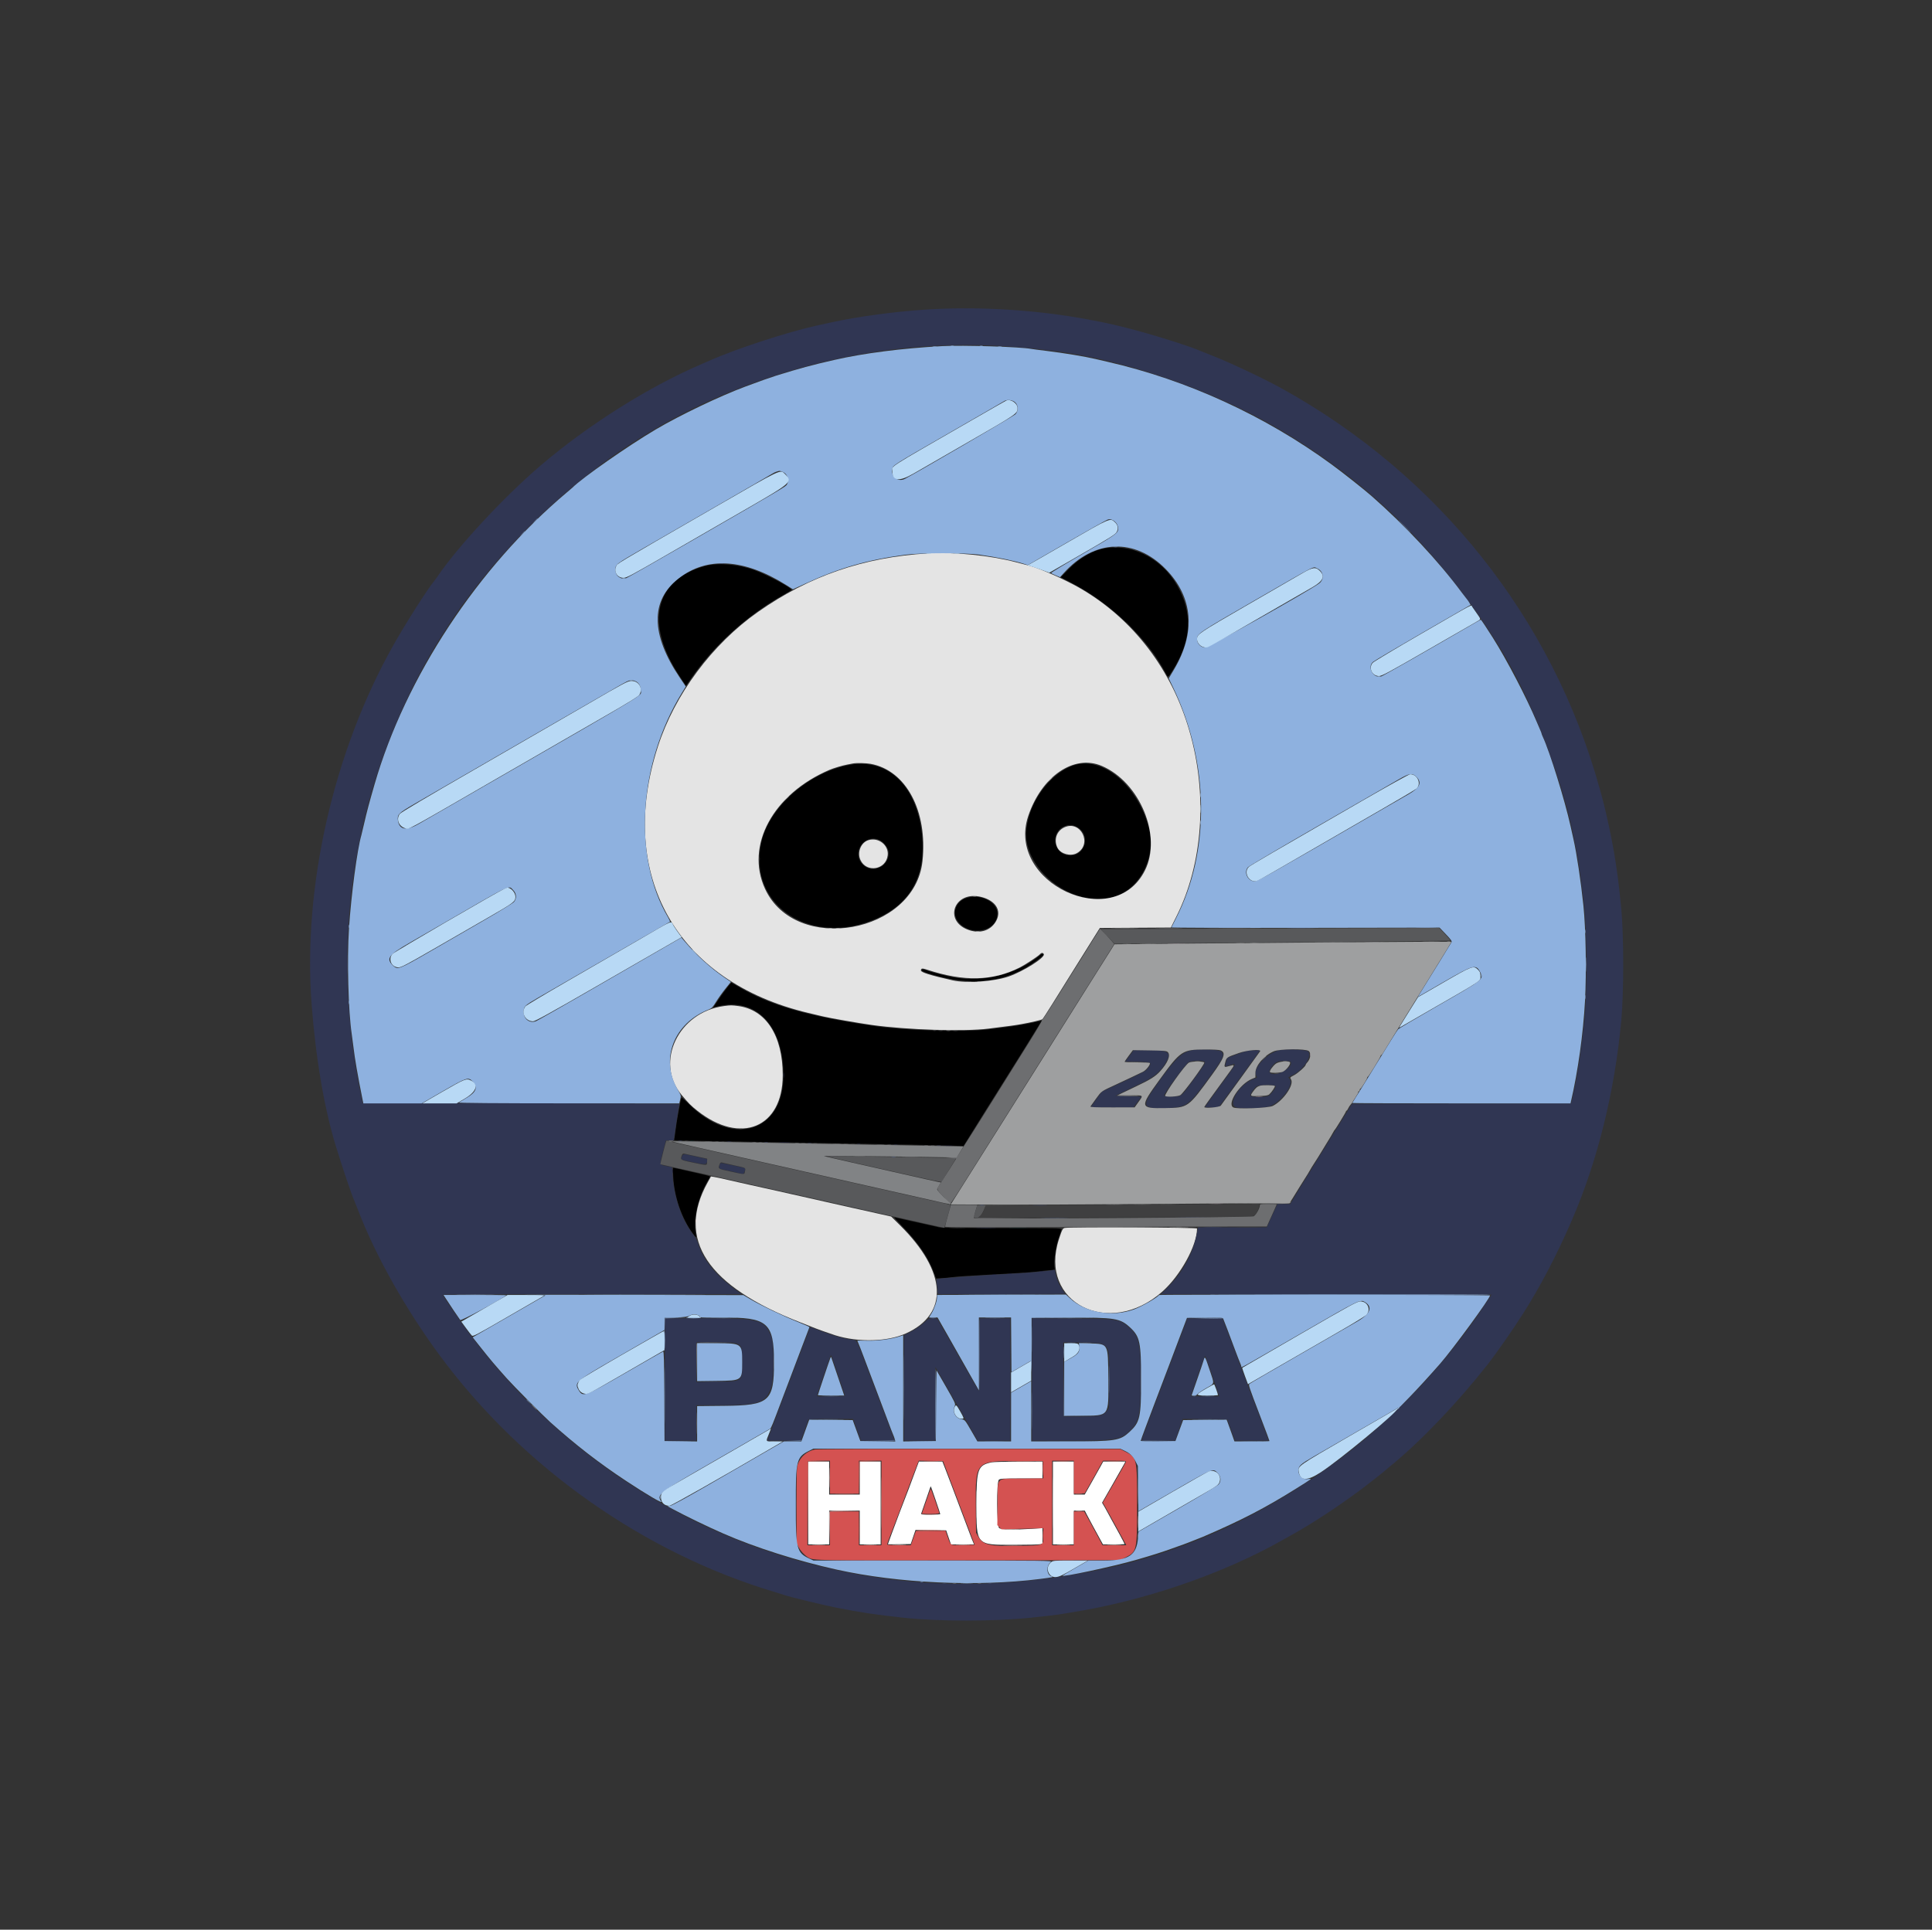 <svg id="svg" version="1.1" width="400" height="399.616" xmlns="http://www.w3.org/2000/svg" xmlns:xlink="http://www.w3.org/1999/xlink" style="display: block;"><rect width="100%" height="100%" fill="#333333" stroke="none"/><g id="svgg"><path id="path0" d="M228.925 113.518 C 226.377 113.890,223.634 115.444,221.268 117.857 L 219.620 119.538 221.602 120.564 C 229.955 124.888,237.637 132.245,241.419 139.542 C 241.840 140.356,241.814 140.368,242.729 138.924 C 246.441 133.065,246.946 127.814,244.320 122.377 C 241.327 116.180,235.131 112.614,228.925 113.518 M145.917 117.227 C 135.500 120.105,133.460 129.152,140.757 140.109 L 142.026 142.015 143.037 140.549 C 147.772 133.686,154.474 127.579,161.917 123.346 C 162.925 122.773,163.806 122.251,163.874 122.186 C 164.176 121.900,159.011 119.113,156.333 118.117 C 152.878 116.833,148.651 116.471,145.917 117.227 M175.417 158.492 C 166.984 160.272,159.100 167.411,157.588 174.636 C 154.847 187.736,168.297 196.315,181.797 190.077 C 188.672 186.901,191.748 181.096,190.896 172.909 C 189.815 162.531,183.620 156.760,175.417 158.492 M222.083 158.567 C 215.913 160.839,211.129 169.491,212.812 175.334 C 215.008 182.958,224.471 188.135,231.333 185.466 C 236.393 183.498,239.383 177.068,237.865 171.417 C 235.454 162.437,228.017 156.383,222.083 158.567 M222.751 171.144 C 225.982 172.612,224.841 177.388,221.321 177.134 C 217.942 176.889,217.370 172.158,220.583 171.034 C 221.333 170.772,222.008 170.806,222.751 171.144 M181.850 173.856 C 182.933 174.218,183.988 175.600,183.995 176.667 C 184.014 179.522,180.568 181.032,178.610 179.027 C 176.300 176.662,178.715 172.808,181.850 173.856 M200.084 185.974 C 197.559 186.810,196.916 189.661,198.858 191.407 C 201.727 193.987,206.500 192.594,206.500 189.178 C 206.500 186.786,202.964 185.021,200.084 185.974 M215.221 197.890 C 210.277 201.983,202.884 203.683,196.456 202.205 C 194.492 201.754,192.342 201.174,192.000 201.004 C 191.408 200.709,190.833 200.658,190.833 200.900 C 190.833 201.047,191.236 201.269,191.875 201.474 C 199.586 203.952,205.871 203.761,211.500 200.879 C 213.194 200.012,216.000 198.046,216.000 197.727 C 216.000 197.397,215.756 197.448,215.221 197.890 M150.544 204.542 C 149.760 205.540,149.315 206.167,148.194 207.851 L 147.683 208.619 148.633 208.395 C 156.598 206.521,162.185 212.394,162.210 222.667 C 162.238 234.453,151.769 237.705,142.709 228.725 C 141.861 227.885,141.140 227.247,141.106 227.307 C 140.904 227.666,140.072 232.249,139.834 234.318 C 139.735 235.181,139.614 235.950,139.567 236.027 C 139.519 236.104,139.841 236.170,140.282 236.174 C 140.723 236.177,146.783 236.287,153.750 236.418 C 160.717 236.549,172.717 236.766,180.417 236.900 C 188.117 237.035,195.554 237.188,196.943 237.241 L 199.470 237.336 200.021 236.460 C 200.324 235.978,200.837 235.154,201.161 234.628 C 201.485 234.103,202.200 232.955,202.750 232.078 C 203.300 231.201,203.862 230.298,204.000 230.072 C 204.137 229.847,205.787 227.215,207.667 224.224 C 209.546 221.233,211.308 218.422,211.583 217.978 C 211.858 217.533,212.721 216.144,213.500 214.889 C 214.279 213.635,215.088 212.331,215.297 211.991 L 215.677 211.372 214.630 211.609 C 212.653 212.056,210.080 212.497,208.000 212.748 C 206.854 212.886,205.317 213.078,204.583 213.175 C 199.951 213.789,187.536 213.427,181.083 212.490 C 167.296 210.489,159.336 208.179,152.778 204.277 C 152.060 203.850,151.448 203.500,151.417 203.500 C 151.387 203.500,150.994 203.969,150.544 204.542 M139.383 243.708 C 139.602 247.842,141.123 252.256,143.412 255.404 C 144.203 256.491,144.241 256.480,144.011 255.236 C 143.507 252.507,144.510 248.035,146.338 244.866 C 146.702 244.234,147.000 243.676,147.000 243.627 C 147.000 243.578,146.269 243.372,145.375 243.170 C 144.481 242.968,143.300 242.699,142.750 242.573 C 140.659 242.093,139.476 241.833,139.382 241.833 C 139.328 241.833,139.328 242.677,139.383 243.708 M186.585 253.709 C 190.207 257.415,192.362 260.595,193.501 263.917 L 193.787 264.750 194.769 264.706 C 195.308 264.682,196.313 264.588,197.000 264.497 C 198.331 264.322,201.037 264.149,208.667 263.753 C 211.279 263.618,213.942 263.433,214.583 263.343 C 215.225 263.253,216.338 263.130,217.057 263.069 L 218.364 262.958 218.287 262.187 C 218.168 260.983,218.638 257.920,219.183 256.346 C 219.456 255.560,219.723 254.785,219.776 254.625 C 219.867 254.349,219.207 254.333,207.478 254.329 C 199.874 254.327,194.826 254.262,194.417 254.160 C 194.050 254.070,193.112 253.856,192.333 253.685 C 188.873 252.927,185.396 252.147,185.167 252.078 C 185.029 252.036,185.668 252.770,186.585 253.709 " stroke="none" fill="#000000" fill-rule="evenodd"></path><path id="path1" d="M192.083 114.599 C 178.802 115.401,167.487 119.303,156.942 126.717 C 147.408 133.421,139.683 143.823,136.187 154.667 C 127.620 181.237,140.090 203.294,167.333 209.761 C 168.662 210.076,170.050 210.406,170.417 210.494 C 171.863 210.840,177.830 211.883,180.500 212.256 C 187.822 213.279,199.591 213.649,204.667 213.015 C 209.059 212.467,210.209 212.310,211.417 212.094 C 213.485 211.724,215.696 211.205,215.845 211.053 C 216.012 210.884,219.082 206.024,221.417 202.233 C 222.033 201.232,222.743 200.096,226.379 194.293 L 227.709 192.170 235.063 192.127 L 242.417 192.083 243.583 189.749 C 249.058 178.794,250.052 164.444,246.244 151.333 C 242.564 138.660,234.722 128.354,223.917 121.987 C 220.848 120.179,215.410 117.741,213.167 117.168 C 212.846 117.086,211.571 116.752,210.333 116.426 C 205.017 115.025,197.496 114.272,192.083 114.599 M180.261 158.182 C 187.596 159.530,192.084 167.940,190.997 178.298 C 189.416 193.361,164.707 197.731,158.392 184.065 C 154.252 175.105,160.042 164.422,171.750 159.420 C 172.576 159.068,174.357 158.534,175.333 158.346 C 175.838 158.249,176.400 158.140,176.583 158.104 C 177.289 157.965,179.316 158.008,180.261 158.182 M228.120 158.615 C 236.002 161.990,240.604 173.116,237.060 180.228 C 230.575 193.241,208.211 182.826,212.890 168.971 C 215.678 160.715,222.380 156.157,228.120 158.615 M220.373 171.330 C 218.730 172.075,218.105 173.995,218.976 175.622 C 219.634 176.850,221.679 177.389,222.958 176.670 C 226.230 174.831,223.786 169.781,220.373 171.330 M179.770 173.996 C 178.239 174.485,177.430 176.522,178.147 178.083 C 179.404 180.820,183.450 180.123,183.789 177.111 C 184.026 175.010,181.857 173.329,179.770 173.996 M203.220 185.764 C 206.090 186.508,207.365 188.482,206.323 190.568 C 205.317 192.583,203.165 193.400,200.795 192.668 C 195.137 190.921,197.471 184.274,203.220 185.764 M216.117 197.612 C 216.387 198.314,211.882 201.164,208.833 202.222 C 205.805 203.273,200.099 203.668,197.250 203.024 C 192.627 201.979,190.667 201.369,190.667 200.975 C 190.667 200.506,190.928 200.472,191.950 200.811 C 199.523 203.315,205.492 203.184,211.053 200.392 C 212.291 199.770,214.991 197.996,215.341 197.574 C 215.609 197.251,215.986 197.270,216.117 197.612 M149.905 208.341 C 140.471 209.573,135.488 219.991,141.109 226.732 C 142.546 228.455,143.058 228.973,144.333 229.987 C 153.328 237.143,162.052 233.540,162.057 222.667 C 162.060 214.479,158.584 209.086,152.821 208.338 C 151.429 208.157,151.314 208.157,149.905 208.341 M146.517 244.855 C 139.958 256.649,146.377 266.340,165.720 273.851 C 166.928 274.320,168.067 274.770,168.250 274.851 C 168.825 275.103,171.872 276.193,172.917 276.520 C 177.722 278.022,183.742 277.865,187.558 276.138 C 196.521 272.081,196.050 263.345,186.351 253.756 L 184.503 251.928 182.043 251.378 C 180.690 251.076,178.908 250.676,178.083 250.490 C 177.258 250.304,176.096 250.047,175.500 249.919 C 174.904 249.791,172.917 249.342,171.083 248.922 C 169.250 248.501,167.075 248.010,166.250 247.829 C 165.425 247.648,164.262 247.388,163.667 247.250 C 163.071 247.112,161.871 246.842,161.000 246.649 C 160.129 246.456,158.817 246.164,158.083 246.000 C 157.350 245.836,156.037 245.545,155.167 245.354 C 154.296 245.162,152.421 244.738,151.000 244.412 C 149.579 244.085,148.143 243.775,147.808 243.723 L 147.200 243.627 146.517 244.855 M220.492 254.283 C 220.031 254.355,219.917 254.568,219.249 256.608 C 214.943 269.756,229.592 277.220,240.621 267.498 C 244.376 264.187,247.833 257.914,247.833 254.410 C 247.833 254.180,221.923 254.060,220.492 254.283 M217.911 311.250 C 217.911 316.017,217.932 317.943,217.958 315.530 C 217.984 313.117,217.984 309.217,217.958 306.863 C 217.932 304.509,217.911 306.483,217.911 311.250 M202.073 311.500 C 202.073 314.112,202.096 315.181,202.125 313.875 C 202.153 312.569,202.153 310.431,202.125 309.125 C 202.096 307.819,202.073 308.887,202.073 311.500 " stroke="none" fill="#e4e4e4" fill-rule="evenodd"></path><path id="path2" d="M167.333 311.250 L 167.333 319.833 169.500 319.833 L 171.667 319.833 171.667 316.333 L 171.667 312.833 174.833 312.833 L 178.000 312.833 178.000 316.333 L 178.000 319.833 180.167 319.833 L 182.333 319.833 182.333 311.250 L 182.333 302.667 180.167 302.667 L 178.000 302.667 178.000 306.083 L 178.000 309.500 174.833 309.500 L 171.667 309.500 171.667 306.083 L 171.667 302.667 169.500 302.667 L 167.333 302.667 167.333 311.250 M189.519 304.626 C 189.117 305.702,188.497 307.371,188.141 308.333 C 187.785 309.296,187.424 310.233,187.338 310.417 C 187.253 310.600,186.792 311.800,186.313 313.083 C 185.835 314.367,185.081 316.383,184.638 317.563 C 184.196 318.744,183.833 319.739,183.833 319.776 C 183.833 319.813,184.896 319.822,186.194 319.796 L 188.555 319.750 189.052 318.288 L 189.549 316.826 192.723 316.871 L 195.897 316.917 196.394 318.375 L 196.891 319.833 199.275 319.833 L 201.660 319.833 201.476 319.375 C 201.375 319.123,201.228 318.767,201.150 318.583 C 201.006 318.242,198.381 311.282,197.096 307.833 C 196.704 306.779,196.096 305.185,195.746 304.292 L 195.110 302.667 192.680 302.668 L 190.250 302.668 189.519 304.626 M205.333 302.826 C 202.440 303.425,202.167 304.169,202.167 311.453 C 202.167 320.074,202.023 319.917,209.917 319.917 C 212.667 319.917,215.123 319.859,215.375 319.788 L 215.833 319.660 215.833 318.059 L 215.833 316.458 213.875 316.586 C 209.895 316.845,207.242 316.787,206.851 316.433 C 206.341 315.971,206.299 306.900,206.805 306.442 C 207.072 306.201,207.647 306.167,211.471 306.167 L 215.833 306.167 215.833 304.417 L 215.833 302.667 210.875 302.686 C 208.148 302.696,205.654 302.759,205.333 302.826 M218.000 311.250 L 218.000 319.833 220.167 319.833 L 222.333 319.833 222.333 316.333 L 222.333 312.833 223.465 312.833 L 224.597 312.833 225.044 313.708 C 225.290 314.190,225.778 315.108,226.129 315.750 C 226.479 316.392,227.125 317.573,227.563 318.375 L 228.360 319.833 230.597 319.833 C 231.827 319.833,232.833 319.795,232.833 319.747 C 232.833 319.653,230.886 316.033,229.934 314.359 C 229.604 313.777,229.333 313.275,229.333 313.243 C 229.333 313.211,229.071 312.738,228.751 312.191 L 228.169 311.198 230.350 307.391 C 231.550 305.297,232.638 303.377,232.770 303.125 L 233.009 302.667 230.713 302.667 L 228.417 302.667 227.936 303.542 C 227.671 304.023,226.809 305.560,226.020 306.958 L 224.585 309.500 223.459 309.500 L 222.333 309.500 222.333 306.083 L 222.333 302.667 220.167 302.667 L 218.000 302.667 218.000 311.250 M193.729 310.668 C 194.245 312.182,194.667 313.475,194.667 313.543 C 194.667 313.611,193.759 313.667,192.649 313.667 C 190.795 313.667,190.640 313.643,190.746 313.375 C 190.809 313.215,191.230 311.996,191.683 310.667 C 192.709 307.650,192.663 307.773,192.733 307.851 C 192.765 307.887,193.213 309.155,193.729 310.668 " stroke="none" fill="#ffffff" fill-rule="evenodd"></path><path id="path3" d="M161.465 236.624 C 162.041 236.656,162.941 236.656,163.465 236.623 C 163.988 236.590,163.517 236.563,162.417 236.564 C 161.317 236.564,160.888 236.591,161.465 236.624 M195.625 237.289 C 196.015 237.324,196.652 237.324,197.042 237.289 C 197.431 237.254,197.112 237.225,196.333 237.225 C 195.554 237.225,195.235 237.254,195.625 237.289 M139.212 242.500 C 139.212 242.912,139.245 243.081,139.284 242.875 C 139.324 242.669,139.324 242.331,139.284 242.125 C 139.245 241.919,139.212 242.088,139.212 242.500 M215.375 263.282 C 215.535 263.323,215.798 263.323,215.958 263.282 C 216.119 263.240,215.987 263.205,215.667 263.205 C 215.346 263.205,215.215 263.240,215.375 263.282 M208.794 263.785 C 209.001 263.824,209.301 263.823,209.460 263.781 C 209.620 263.739,209.450 263.707,209.083 263.709 C 208.717 263.711,208.586 263.745,208.794 263.785 M205.458 263.951 C 205.665 263.991,206.002 263.991,206.208 263.951 C 206.415 263.911,206.246 263.879,205.833 263.879 C 205.421 263.879,205.252 263.911,205.458 263.951 " stroke="none" fill="#111133" fill-rule="evenodd"></path><path id="path4" d="" stroke="none" fill="#001c1c" fill-rule="evenodd"></path><path id="path5" d="M233.167 128.885 C 233.167 128.914,233.410 129.158,233.708 129.427 L 234.250 129.917 233.760 129.375 C 233.304 128.870,233.167 128.757,233.167 128.885 M221.208 170.948 C 221.369 170.990,221.631 170.990,221.792 170.948 C 221.952 170.906,221.821 170.872,221.500 170.872 C 221.179 170.872,221.048 170.906,221.208 170.948 M212.375 172.583 C 212.377 172.950,212.411 173.080,212.451 172.873 C 212.491 172.666,212.490 172.366,212.448 172.206 C 212.406 172.047,212.374 172.217,212.375 172.583 M201.121 203.287 C 201.417 203.324,201.942 203.324,202.288 203.288 C 202.634 203.252,202.392 203.222,201.750 203.221 C 201.108 203.221,200.825 203.250,201.121 203.287 M152.296 236.456 C 152.688 236.491,153.288 236.490,153.629 236.454 C 153.971 236.419,153.650 236.390,152.917 236.390 C 152.183 236.391,151.904 236.420,152.296 236.456 M159.627 236.618 C 159.834 236.658,160.134 236.656,160.294 236.615 C 160.453 236.573,160.283 236.540,159.917 236.542 C 159.550 236.544,159.420 236.578,159.627 236.618 M178.794 236.951 C 179.001 236.991,179.301 236.990,179.460 236.948 C 179.620 236.906,179.450 236.874,179.083 236.875 C 178.717 236.877,178.586 236.911,178.794 236.951 M186.965 237.124 C 187.541 237.156,188.441 237.156,188.965 237.123 C 189.488 237.090,189.017 237.063,187.917 237.064 C 186.817 237.064,186.388 237.091,186.965 237.124 M215.458 254.291 C 216.306 254.321,217.694 254.321,218.542 254.291 C 219.390 254.261,218.696 254.236,217.000 254.236 C 215.304 254.236,214.610 254.261,215.458 254.291 M211.875 263.615 C 212.035 263.657,212.298 263.657,212.458 263.615 C 212.619 263.573,212.487 263.539,212.167 263.539 C 211.846 263.539,211.715 263.573,211.875 263.615 M200.292 264.284 C 200.498 264.324,200.835 264.324,201.042 264.284 C 201.248 264.245,201.079 264.212,200.667 264.212 C 200.254 264.212,200.085 264.245,200.292 264.284 " stroke="none" fill="#22201e" fill-rule="evenodd"></path><path id="path6" d="M224.542 158.115 C 224.702 158.157,224.965 158.157,225.125 158.115 C 225.285 158.073,225.154 158.039,224.833 158.039 C 224.512 158.039,224.381 158.073,224.542 158.115 M142.960 236.285 C 143.168 236.324,143.468 236.323,143.627 236.281 C 143.786 236.239,143.617 236.207,143.250 236.209 C 142.883 236.211,142.753 236.245,142.960 236.285 M209.134 254.291 C 210.078 254.321,211.578 254.321,212.467 254.291 C 213.356 254.261,212.583 254.237,210.750 254.237 C 208.917 254.237,208.189 254.261,209.134 254.291 " stroke="none" fill="#0f2d2d" fill-rule="evenodd"></path><path id="path7" d="M191.750 64.107 C 185.316 64.516,177.619 65.555,172.167 66.749 C 171.112 66.980,169.759 67.276,169.160 67.408 C 162.983 68.764,152.306 72.262,146.750 74.749 C 146.475 74.872,145.901 75.122,145.473 75.304 C 134.416 80.016,121.778 87.973,111.833 96.483 C 104.242 102.979,94.614 113.371,90.500 119.507 C 90.362 119.712,90.087 120.079,89.888 120.324 C 88.391 122.158,83.942 129.164,81.388 133.707 C 69.043 155.670,62.672 183.678,64.511 207.908 C 65.368 219.197,67.153 229.644,69.554 237.417 C 71.017 242.154,72.836 247.532,73.330 248.583 C 73.416 248.767,73.760 249.629,74.093 250.500 C 77.741 260.032,84.018 271.199,91.127 280.808 C 108.233 303.926,133.390 321.652,160.583 329.746 C 161.408 329.992,162.271 330.261,162.500 330.346 C 163.427 330.687,170.432 332.386,173.083 332.913 C 178.046 333.900,181.320 334.394,186.917 335.000 C 194.346 335.804,205.737 335.804,213.500 335.000 C 216.111 334.730,219.394 334.339,219.758 334.256 C 219.946 334.212,220.809 334.066,221.675 333.930 C 236.675 331.578,252.883 326.051,265.333 319.043 C 266.296 318.501,267.450 317.853,267.899 317.602 C 271.895 315.370,277.442 311.710,281.917 308.354 C 283.477 307.183,286.815 304.547,287.000 304.339 C 287.046 304.288,287.495 303.909,287.999 303.498 C 294.186 298.443,301.638 290.641,308.054 282.500 C 309.667 280.454,313.150 275.456,315.198 272.250 C 318.873 266.495,322.253 260.046,325.416 252.750 C 330.745 240.461,334.316 226.035,335.668 211.333 C 336.200 205.551,336.203 193.993,335.674 188.250 C 335.152 182.571,334.495 177.953,333.498 172.936 C 333.026 170.564,332.101 166.547,331.669 165.000 C 331.580 164.679,331.350 163.854,331.159 163.167 C 321.362 127.976,297.839 98.406,265.333 80.419 C 261.546 78.324,254.204 74.869,250.750 73.556 C 249.925 73.242,249.100 72.915,248.917 72.828 C 246.843 71.844,238.331 69.165,233.250 67.897 C 229.547 66.974,228.953 66.844,225.250 66.152 C 214.524 64.148,202.575 63.418,191.750 64.107 M208.932 71.751 C 210.940 71.889,213.108 72.073,213.750 72.159 C 214.392 72.246,215.404 72.364,216.000 72.421 C 230.749 73.832,249.992 80.253,264.167 88.494 C 282.905 99.388,296.947 112.989,309.426 132.333 C 316.601 143.454,323.386 160.599,325.983 174.167 C 326.714 177.989,326.833 178.691,327.232 181.583 C 328.145 188.192,328.305 190.237,328.442 197.083 C 328.542 202.096,328.351 208.358,327.994 211.750 C 327.422 217.180,326.667 222.238,325.918 225.667 C 325.787 226.262,325.595 227.143,325.491 227.624 L 325.300 228.499 302.620 228.541 L 279.939 228.583 278.232 231.333 C 277.293 232.846,276.313 234.421,276.052 234.833 C 275.792 235.246,274.343 237.589,272.831 240.041 C 271.320 242.493,269.858 244.860,269.583 245.300 C 269.308 245.741,268.648 246.829,268.115 247.717 L 267.147 249.333 265.822 249.333 L 264.497 249.333 263.860 250.708 C 263.509 251.465,263.009 252.552,262.749 253.125 L 262.275 254.167 255.163 254.167 L 248.052 254.167 247.771 255.595 C 246.983 259.607,244.987 263.303,241.907 266.454 L 240.397 267.999 274.621 268.041 L 308.846 268.083 307.128 270.667 C 288.730 298.346,258.995 318.697,227.595 325.102 C 209.679 328.756,192.865 328.969,176.000 325.756 C 173.583 325.296,167.442 323.863,166.000 323.423 C 165.587 323.297,164.688 323.032,164.000 322.833 C 137.999 315.333,114.221 298.847,97.652 276.833 C 95.500 273.973,91.667 268.387,91.667 268.110 C 91.667 268.049,105.585 268.000,122.595 268.000 L 153.524 268.000 151.879 266.776 C 148.020 263.904,145.514 260.755,144.565 257.583 C 144.398 257.028,143.997 256.250,143.662 255.833 C 141.198 252.770,139.588 248.235,139.246 243.390 L 139.126 241.696 138.521 241.587 C 136.391 241.204,136.477 241.461,137.358 238.125 L 137.876 236.167 138.688 236.167 C 139.135 236.167,139.504 236.148,139.509 236.125 C 139.514 236.102,139.663 235.033,139.839 233.750 C 140.016 232.467,140.273 230.817,140.410 230.083 C 140.548 229.350,140.662 228.694,140.663 228.625 C 140.665 228.557,125.910 228.482,107.875 228.459 L 75.083 228.417 74.870 227.417 C 69.943 204.298,71.156 181.033,78.427 159.221 C 81.735 149.296,86.546 139.207,91.964 130.833 C 93.800 127.995,94.087 127.563,94.899 126.417 C 108.978 106.531,128.203 90.827,149.417 81.881 C 168.668 73.764,188.671 70.359,208.932 71.751 M149.042 116.786 C 149.294 116.824,149.706 116.824,149.958 116.786 C 150.210 116.748,150.004 116.717,149.500 116.717 C 148.996 116.717,148.790 116.748,149.042 116.786 M136.209 128.250 C 136.211 128.617,136.245 128.747,136.285 128.540 C 136.324 128.332,136.323 128.032,136.281 127.873 C 136.239 127.714,136.207 127.883,136.209 128.250 M246.906 217.478 C 244.840 217.843,243.556 219.017,240.273 223.544 C 236.142 229.239,236.205 229.591,241.333 229.465 C 245.525 229.362,246.019 229.034,249.858 223.804 C 253.355 219.041,253.632 218.473,252.817 217.735 C 252.437 217.391,248.389 217.215,246.906 217.478 M264.893 217.498 C 262.379 218.027,259.356 221.259,260.058 222.666 L 260.296 223.143 259.356 223.524 C 256.544 224.662,254.135 228.712,255.917 229.306 C 257.069 229.690,262.032 229.499,263.070 229.030 C 265.489 227.939,267.869 224.640,267.043 223.523 L 266.712 223.075 267.698 222.596 C 269.878 221.537,271.766 218.594,270.817 217.735 C 270.421 217.377,266.257 217.211,264.893 217.498 M233.860 218.662 L 233.011 219.825 235.545 219.871 C 238.438 219.923,238.562 219.995,237.752 221.164 C 237.354 221.738,236.833 222.026,232.726 223.944 L 228.144 226.083 227.103 227.500 C 226.531 228.279,226.006 229.010,225.938 229.125 C 225.840 229.290,226.744 229.333,230.241 229.333 L 234.668 229.333 235.495 228.208 L 236.321 227.083 233.619 227.000 L 230.917 226.917 232.750 226.026 C 233.758 225.536,235.371 224.754,236.333 224.286 C 239.210 222.891,240.609 221.641,241.636 219.550 C 242.476 217.840,241.782 217.500,237.447 217.500 L 234.708 217.500 233.860 218.662 M256.172 218.311 L 254.093 219.087 253.866 219.891 C 253.584 220.892,253.608 220.914,254.640 220.576 C 256.203 220.065,256.341 219.796,251.964 225.794 C 250.609 227.652,249.500 229.208,249.500 229.252 C 249.500 229.297,250.125 229.333,250.890 229.333 L 252.279 229.333 256.015 224.215 C 258.069 221.401,259.880 218.907,260.038 218.674 C 260.196 218.441,260.449 218.081,260.600 217.875 L 260.874 217.500 259.562 217.518 C 258.435 217.533,257.957 217.645,256.172 218.311 M249.440 219.918 C 249.557 220.222,249.447 220.396,247.072 223.667 C 244.490 227.222,244.667 227.083,242.699 227.083 C 241.368 227.083,241.081 227.038,241.038 226.821 C 240.965 226.447,245.430 220.371,246.062 219.986 C 246.747 219.568,249.286 219.517,249.440 219.918 M267.294 220.001 C 267.559 221.390,263.758 223.197,262.857 222.111 C 262.605 221.808,263.472 220.448,264.205 219.997 C 264.896 219.571,267.213 219.574,267.294 220.001 M162.217 222.667 C 162.217 223.171,162.248 223.377,162.286 223.125 C 162.324 222.873,162.324 222.460,162.286 222.208 C 162.248 221.956,162.217 222.162,162.217 222.667 M264.114 224.925 C 264.212 225.220,263.158 226.663,262.655 226.923 C 261.973 227.275,259.028 227.267,258.892 226.912 C 258.780 226.620,259.529 225.466,260.144 224.982 C 260.610 224.615,263.996 224.567,264.114 224.925 M150.544 236.453 C 150.797 236.491,151.172 236.490,151.377 236.451 C 151.582 236.411,151.375 236.380,150.917 236.381 C 150.458 236.382,150.291 236.415,150.544 236.453 M177.460 236.951 C 177.668 236.991,177.968 236.990,178.127 236.948 C 178.286 236.906,178.117 236.874,177.750 236.875 C 177.383 236.877,177.253 236.911,177.460 236.951 M185.127 237.118 C 185.334 237.158,185.634 237.156,185.794 237.115 C 185.953 237.073,185.783 237.040,185.417 237.042 C 185.050 237.044,184.920 237.078,185.127 237.118 M141.186 239.516 C 140.947 240.201,140.735 240.096,143.569 240.697 C 146.123 241.239,146.232 241.231,146.419 240.473 C 146.525 240.045,146.495 240.023,145.556 239.837 C 145.021 239.731,144.171 239.545,143.667 239.424 C 141.541 238.911,141.395 238.916,141.186 239.516 M149.122 240.949 C 148.809 241.503,148.845 241.996,149.206 242.082 C 149.414 242.131,150.446 242.358,151.500 242.588 C 152.554 242.818,153.541 243.045,153.693 243.093 C 153.896 243.156,154.023 243.020,154.168 242.579 C 154.412 241.840,154.618 241.961,152.250 241.453 C 149.254 240.811,149.204 240.803,149.122 240.949 M202.458 254.291 C 203.398 254.321,204.935 254.321,205.875 254.291 C 206.815 254.261,206.046 254.237,204.167 254.237 C 202.287 254.237,201.519 254.261,202.458 254.291 M218.000 263.014 C 217.333 263.217,212.389 263.641,208.500 263.828 C 202.955 264.095,194.031 264.747,193.881 264.897 C 193.860 264.918,193.928 265.624,194.032 266.467 L 194.220 268.000 207.360 268.000 C 214.587 268.000,220.500 267.963,220.500 267.917 C 220.500 267.871,220.250 267.478,219.945 267.042 C 219.243 266.041,218.703 264.757,218.542 263.705 C 218.423 262.928,218.396 262.893,218.000 263.014 M137.667 285.667 L 137.667 298.333 140.917 298.333 L 144.167 298.333 144.167 294.667 L 144.167 291.000 149.542 291.001 C 157.146 291.001,158.568 290.475,159.681 287.249 C 160.285 285.498,160.292 278.289,159.691 276.786 C 158.284 273.270,157.296 273.000,145.819 273.000 L 137.667 273.000 137.667 285.667 M191.740 273.519 C 190.983 274.322,189.585 275.310,188.318 275.936 L 187.167 276.505 187.167 287.419 L 187.167 298.333 190.417 298.333 L 193.667 298.333 193.668 290.708 L 193.669 283.083 194.543 284.601 C 195.023 285.436,196.992 288.867,198.917 292.225 L 202.417 298.332 205.792 298.332 L 209.167 298.333 209.167 285.667 L 209.167 273.000 206.000 273.000 L 202.833 273.000 202.833 280.619 C 202.833 287.040,202.798 288.200,202.607 287.994 C 202.483 287.860,200.597 284.600,198.416 280.750 C 196.234 276.900,194.347 273.581,194.221 273.375 C 193.840 272.750,192.385 272.834,191.740 273.519 M213.667 285.657 L 213.667 298.333 221.292 298.332 C 230.849 298.331,231.806 298.190,233.701 296.500 C 235.835 294.599,236.155 293.186,236.155 285.667 C 236.155 278.277,235.817 276.709,233.845 274.971 C 231.791 273.160,231.528 273.117,221.875 273.043 L 213.667 272.980 213.667 285.657 M245.610 273.708 C 245.470 274.098,244.942 275.504,244.437 276.833 C 241.886 283.546,238.613 292.181,237.711 294.583 C 237.297 295.683,236.818 296.957,236.646 297.414 C 236.474 297.871,236.333 298.265,236.333 298.289 C 236.333 298.314,237.901 298.333,239.816 298.333 L 243.299 298.333 243.961 296.458 C 244.325 295.427,244.676 294.413,244.740 294.206 L 244.857 293.828 249.468 293.872 L 254.078 293.917 254.892 296.125 L 255.706 298.333 259.182 298.333 L 262.658 298.333 262.145 296.958 C 261.863 296.202,261.494 295.208,261.326 294.750 C 261.157 294.292,260.673 293.017,260.250 291.917 C 259.826 290.817,259.112 288.942,258.663 287.750 C 258.214 286.558,257.405 284.421,256.865 283.000 C 256.324 281.579,255.253 278.748,254.485 276.708 L 253.087 273.000 249.476 273.000 L 245.865 273.000 245.610 273.708 M167.364 275.777 C 167.175 276.312,166.563 277.950,166.002 279.417 C 165.442 280.883,164.618 283.058,164.170 284.250 C 163.723 285.442,162.559 288.517,161.585 291.083 C 160.610 293.650,159.594 296.331,159.327 297.042 L 158.842 298.333 162.320 298.333 L 165.798 298.333 166.566 296.236 C 166.988 295.083,167.333 294.071,167.333 293.986 C 167.333 293.897,169.267 293.833,171.980 293.833 L 176.626 293.833 177.438 296.083 L 178.250 298.333 181.708 298.333 C 183.610 298.333,185.167 298.290,185.167 298.237 C 185.167 298.185,184.871 297.378,184.509 296.446 C 183.885 294.837,181.600 288.802,179.829 284.083 C 177.144 276.927,177.490 277.563,176.197 277.407 C 174.715 277.229,172.432 276.591,170.250 275.747 C 169.150 275.322,168.128 274.935,167.978 274.889 C 167.771 274.825,167.626 275.035,167.364 275.777 M152.664 278.292 C 153.566 278.744,153.661 279.102,153.664 282.034 C 153.668 286.208,153.856 286.064,148.292 286.138 L 144.167 286.192 144.167 282.096 L 144.167 278.000 148.125 278.000 C 151.561 278.000,152.160 278.039,152.664 278.292 M228.333 278.420 C 229.625 279.167,229.682 279.501,229.630 285.917 L 229.583 291.583 229.183 292.144 C 228.428 293.204,227.873 293.326,223.792 293.330 L 220.167 293.333 220.167 285.653 L 220.167 277.973 223.958 278.028 C 227.402 278.078,227.804 278.114,228.333 278.420 M172.342 281.292 C 172.646 282.237,174.790 288.541,174.921 288.875 C 175.028 289.146,174.828 289.167,172.082 289.167 L 169.128 289.167 169.212 288.792 C 169.312 288.350,171.827 280.978,171.942 280.793 C 172.076 280.575,172.135 280.649,172.342 281.292 M251.051 285.043 L 252.449 289.167 249.482 289.167 L 246.514 289.167 247.957 284.917 C 248.751 282.579,249.457 280.724,249.527 280.794 C 249.597 280.863,250.283 282.776,251.051 285.043 " stroke="none" fill="#303653" fill-rule="evenodd"></path><path id="path8" d="M157.214 177.917 C 157.216 178.375,157.248 178.543,157.286 178.289 C 157.325 178.036,157.324 177.661,157.284 177.456 C 157.244 177.251,157.213 177.458,157.214 177.917 M141.794 236.285 C 142.001 236.324,142.301 236.323,142.460 236.281 C 142.620 236.239,142.450 236.207,142.083 236.209 C 141.717 236.211,141.586 236.245,141.794 236.285 M149.375 236.448 C 149.535 236.490,149.798 236.490,149.958 236.448 C 150.119 236.406,149.987 236.372,149.667 236.372 C 149.346 236.372,149.215 236.406,149.375 236.448 M168.460 236.785 C 168.668 236.824,168.968 236.823,169.127 236.781 C 169.286 236.739,169.117 236.707,168.750 236.709 C 168.383 236.711,168.253 236.745,168.460 236.785 M176.294 236.951 C 176.501 236.991,176.801 236.990,176.960 236.948 C 177.120 236.906,176.950 236.874,176.583 236.875 C 176.217 236.877,176.086 236.911,176.294 236.951 M229.500 249.509 C 221.204 249.569,212.091 249.630,209.247 249.643 L 204.078 249.667 203.787 250.487 C 203.619 250.961,203.267 251.500,202.956 251.763 L 202.417 252.219 230.813 252.115 C 256.522 252.020,259.248 251.985,259.618 251.742 C 260.068 251.448,260.657 250.300,260.663 249.708 L 260.667 249.333 252.625 249.366 C 248.202 249.385,237.796 249.449,229.500 249.509 M256.218 254.125 C 257.392 254.153,259.267 254.153,260.385 254.124 C 261.502 254.096,260.542 254.072,258.250 254.072 C 255.958 254.072,255.044 254.096,256.218 254.125 M196.792 254.291 C 197.548 254.322,198.785 254.322,199.542 254.291 C 200.298 254.260,199.679 254.235,198.167 254.235 C 196.654 254.235,196.035 254.260,196.792 254.291 M146.552 291.125 C 147.910 291.153,150.085 291.153,151.385 291.125 C 152.686 291.096,151.575 291.073,148.917 291.074 C 146.258 291.074,145.194 291.097,146.552 291.125 " stroke="none" fill="#3f3f40" fill-rule="evenodd"></path><path id="path9" d="M71.903 199.750 C 71.903 201.583,71.928 202.356,71.957 201.467 C 71.987 200.578,71.988 199.078,71.958 198.134 C 71.928 197.189,71.904 197.917,71.903 199.750 M140.458 236.284 C 140.665 236.324,141.002 236.324,141.208 236.284 C 141.415 236.245,141.246 236.212,140.833 236.212 C 140.421 236.212,140.252 236.245,140.458 236.284 M158.294 236.618 C 158.501 236.658,158.801 236.656,158.960 236.615 C 159.120 236.573,158.950 236.540,158.583 236.542 C 158.217 236.544,158.086 236.578,158.294 236.618 M167.294 236.785 C 167.501 236.824,167.801 236.823,167.960 236.781 C 168.120 236.739,167.950 236.707,167.583 236.709 C 167.217 236.711,167.086 236.745,167.294 236.785 M193.958 237.284 C 194.165 237.324,194.502 237.324,194.708 237.284 C 194.915 237.245,194.746 237.212,194.333 237.212 C 193.921 237.212,193.752 237.245,193.958 237.284 M214.042 249.624 C 214.752 249.655,215.915 249.655,216.625 249.624 C 217.335 249.593,216.754 249.567,215.333 249.567 C 213.912 249.567,213.331 249.593,214.042 249.624 M244.385 252.125 C 245.743 252.153,247.918 252.153,249.219 252.125 C 250.519 252.096,249.408 252.073,246.750 252.074 C 244.092 252.074,243.028 252.097,244.385 252.125 M249.550 254.124 C 250.449 254.154,251.874 254.154,252.717 254.124 C 253.560 254.094,252.825 254.069,251.083 254.069 C 249.342 254.070,248.652 254.094,249.550 254.124 M194.039 267.500 C 194.039 267.821,194.073 267.952,194.115 267.792 C 194.157 267.631,194.157 267.369,194.115 267.208 C 194.073 267.048,194.039 267.179,194.039 267.500 M209.246 285.667 C 209.246 292.679,209.266 295.548,209.292 292.042 C 209.317 288.535,209.317 282.798,209.292 279.292 C 209.266 275.785,209.246 278.654,209.246 285.667 M146.051 286.125 C 147.133 286.154,148.858 286.154,149.884 286.124 C 150.910 286.095,150.025 286.071,147.917 286.071 C 145.808 286.072,144.969 286.095,146.051 286.125 M195.125 327.951 C 195.331 327.991,195.669 327.991,195.875 327.951 C 196.081 327.911,195.912 327.879,195.500 327.879 C 195.088 327.879,194.919 327.911,195.125 327.951 M204.627 327.951 C 204.834 327.991,205.134 327.990,205.294 327.948 C 205.453 327.906,205.283 327.874,204.917 327.875 C 204.550 327.877,204.420 327.911,204.627 327.951 " stroke="none" fill="#414868" fill-rule="evenodd"></path><path id="path10" d="M250.899 192.332 L 227.881 192.417 229.315 193.924 L 230.750 195.431 245.917 195.310 C 282.158 195.022,300.212 194.843,300.284 194.772 C 300.326 194.730,299.819 194.127,299.159 193.431 L 297.958 192.167 285.937 192.207 C 279.326 192.230,263.559 192.286,250.899 192.332 M193.208 213.448 C 193.369 213.490,193.631 213.490,193.792 213.448 C 193.952 213.406,193.821 213.372,193.500 213.372 C 193.179 213.372,193.048 213.406,193.208 213.448 M234.034 219.957 C 234.649 219.989,235.699 219.989,236.368 219.957 C 237.036 219.926,236.533 219.899,235.250 219.899 C 233.967 219.899,233.420 219.925,234.034 219.957 M263.877 222.286 C 264.131 222.325,264.506 222.324,264.711 222.284 C 264.916 222.244,264.708 222.213,264.250 222.214 C 263.792 222.216,263.624 222.248,263.877 222.286 M152.960 233.785 C 153.168 233.824,153.468 233.823,153.627 233.781 C 153.786 233.739,153.617 233.707,153.250 233.709 C 152.883 233.711,152.753 233.745,152.960 233.785 M137.944 236.289 C 137.843 236.453,136.667 241.061,136.718 241.098 C 136.752 241.122,143.395 242.607,146.333 243.247 C 147.296 243.456,149.996 244.059,152.333 244.585 C 154.671 245.112,157.183 245.673,157.917 245.833 C 160.298 246.352,179.107 250.576,185.000 251.917 C 186.512 252.261,189.495 252.933,191.629 253.410 L 195.507 254.279 195.828 253.181 C 196.486 250.930,196.823 249.601,196.755 249.533 C 196.716 249.494,196.212 249.358,195.634 249.231 C 195.056 249.104,193.908 248.852,193.083 248.671 C 192.258 248.490,189.783 247.933,187.583 247.434 C 181.935 246.152,175.911 244.793,171.250 243.748 C 169.050 243.255,166.237 242.621,165.000 242.339 C 163.762 242.056,161.587 241.565,160.167 241.247 C 152.846 239.606,144.925 237.820,141.000 236.925 C 139.671 236.622,138.460 236.322,138.309 236.259 C 138.157 236.196,137.993 236.209,137.944 236.289 M148.127 236.451 C 148.334 236.491,148.634 236.490,148.794 236.448 C 148.953 236.406,148.783 236.374,148.417 236.375 C 148.050 236.377,147.920 236.411,148.127 236.451 M157.127 236.618 C 157.334 236.658,157.634 236.656,157.794 236.615 C 157.953 236.573,157.783 236.540,157.417 236.542 C 157.050 236.544,156.920 236.578,157.127 236.618 M165.958 236.784 C 166.165 236.824,166.502 236.824,166.708 236.784 C 166.915 236.745,166.746 236.712,166.333 236.712 C 165.921 236.712,165.752 236.745,165.958 236.784 M174.792 236.951 C 174.998 236.991,175.335 236.991,175.542 236.951 C 175.748 236.911,175.579 236.879,175.167 236.879 C 174.754 236.879,174.585 236.911,174.792 236.951 M183.794 237.118 C 184.001 237.158,184.301 237.156,184.460 237.115 C 184.620 237.073,184.450 237.040,184.083 237.042 C 183.717 237.044,183.586 237.078,183.794 237.118 M192.794 237.285 C 193.001 237.324,193.301 237.323,193.460 237.281 C 193.620 237.239,193.450 237.207,193.083 237.209 C 192.717 237.211,192.586 237.245,192.794 237.285 M144.250 239.476 L 146.417 239.944 146.397 240.561 C 146.370 241.409,146.514 241.397,143.610 240.796 C 140.809 240.217,140.801 240.212,141.164 239.257 C 141.292 238.920,141.410 238.845,141.706 238.916 C 141.913 238.966,143.058 239.218,144.250 239.476 M171.250 239.484 C 171.525 239.560,173.775 240.080,176.250 240.639 C 178.725 241.199,182.588 242.072,184.833 242.580 C 193.338 244.503,194.916 244.835,194.963 244.711 C 194.989 244.641,195.674 243.533,196.486 242.250 C 197.297 240.967,197.935 239.889,197.904 239.854 C 197.873 239.820,193.926 239.732,189.132 239.658 C 184.339 239.583,178.242 239.483,175.583 239.435 C 172.915 239.386,170.974 239.408,171.250 239.484 M151.970 241.314 C 154.536 241.875,154.387 241.793,154.242 242.566 C 154.107 243.285,154.328 243.282,151.250 242.615 C 148.550 242.030,148.621 242.079,149.012 241.051 C 149.120 240.767,149.255 240.672,149.459 240.737 C 149.620 240.788,150.749 241.048,151.970 241.314 M240.458 249.457 C 241.215 249.488,242.452 249.488,243.208 249.457 C 243.965 249.426,243.346 249.401,241.833 249.401 C 240.321 249.401,239.702 249.426,240.458 249.457 M202.067 250.499 C 201.929 251.004,201.749 251.578,201.669 251.775 C 201.448 252.315,201.663 252.333,208.000 252.292 L 213.750 252.255 208.105 252.208 L 202.461 252.162 202.881 251.832 C 203.112 251.650,203.472 251.090,203.680 250.587 L 204.059 249.672 208.405 249.617 C 212.399 249.566,212.328 249.562,207.535 249.571 L 202.319 249.581 202.067 250.499 M253.375 252.124 C 254.452 252.153,256.215 252.153,257.292 252.124 C 258.369 252.095,257.487 252.072,255.333 252.072 C 253.179 252.072,252.298 252.095,253.375 252.124 " stroke="none" fill="#58595b" fill-rule="evenodd"></path><path id="path11" d="M290.750 109.000 C 291.479 109.733,292.113 110.333,292.159 110.333 C 292.205 110.333,291.646 109.733,290.917 109.000 C 290.188 108.267,289.554 107.667,289.508 107.667 C 289.462 107.667,290.021 108.267,290.750 109.000 M266.968 192.291 C 268.280 192.320,270.380 192.319,271.635 192.291 C 272.890 192.263,271.817 192.240,269.250 192.240 C 266.683 192.240,265.657 192.263,266.968 192.291 M184.625 239.618 C 184.831 239.657,185.169 239.657,185.375 239.618 C 185.581 239.578,185.412 239.545,185.000 239.545 C 184.588 239.545,184.419 239.578,184.625 239.618 M202.877 249.620 C 203.131 249.658,203.506 249.657,203.711 249.617 C 203.916 249.578,203.708 249.546,203.250 249.548 C 202.792 249.549,202.624 249.581,202.877 249.620 M215.958 252.291 C 217.265 252.319,219.402 252.319,220.708 252.291 C 222.015 252.263,220.946 252.240,218.333 252.240 C 215.721 252.240,214.652 252.263,215.958 252.291 M202.628 280.500 C 202.604 284.625,202.640 288.000,202.708 288.000 C 202.777 288.000,202.833 284.625,202.833 280.500 C 202.833 276.375,202.797 273.000,202.753 273.000 C 202.709 273.000,202.653 276.375,202.628 280.500 M164.083 298.333 L 162.250 298.434 164.032 298.467 C 165.077 298.486,165.856 298.431,165.917 298.333 C 165.973 298.242,165.996 298.181,165.968 298.200 C 165.940 298.218,165.092 298.278,164.083 298.333 M181.667 298.333 L 178.083 298.427 181.615 298.463 C 183.830 298.486,185.185 298.438,185.250 298.333 C 185.307 298.242,185.330 298.183,185.302 298.203 C 185.273 298.223,183.637 298.282,181.667 298.333 M236.311 298.378 C 236.382 298.449,238.010 298.486,239.928 298.462 L 243.417 298.416 239.800 298.333 C 237.810 298.287,236.241 298.308,236.311 298.378 M139.375 298.458 C 140.269 298.488,141.731 298.488,142.625 298.458 C 143.519 298.428,142.787 298.403,141.000 298.403 C 139.212 298.403,138.481 298.428,139.375 298.458 M188.708 298.458 C 189.602 298.488,191.065 298.488,191.958 298.458 C 192.852 298.428,192.121 298.403,190.333 298.403 C 188.546 298.403,187.815 298.428,188.708 298.458 M204.125 298.458 C 205.065 298.487,206.602 298.487,207.542 298.458 C 208.481 298.428,207.713 298.404,205.833 298.404 C 203.954 298.404,203.185 298.428,204.125 298.458 M217.375 298.458 C 219.460 298.485,222.873 298.485,224.958 298.458 C 227.044 298.432,225.338 298.410,221.167 298.410 C 216.996 298.410,215.290 298.432,217.375 298.458 M257.375 298.458 C 258.360 298.487,259.973 298.487,260.958 298.458 C 261.944 298.428,261.137 298.404,259.167 298.404 C 257.196 298.404,256.390 298.428,257.375 298.458 " stroke="none" fill="#536487" fill-rule="evenodd"></path><path id="path12" d="M246.048 129.250 C 246.049 129.708,246.081 129.876,246.120 129.623 C 246.158 129.369,246.157 128.994,246.117 128.789 C 246.078 128.584,246.046 128.792,246.048 129.250 M251.053 192.292 C 253.604 192.317,257.729 192.317,260.220 192.292 C 262.712 192.266,260.625 192.244,255.583 192.244 C 250.542 192.244,248.503 192.266,251.053 192.292 M226.329 194.581 C 225.552 195.815,224.772 197.070,224.594 197.370 C 224.284 197.896,223.201 199.618,222.417 200.833 C 222.210 201.154,220.674 203.610,219.004 206.292 C 217.334 208.973,215.895 211.167,215.807 211.167 C 215.719 211.167,215.685 211.228,215.732 211.304 C 215.778 211.379,214.552 213.460,213.006 215.929 C 211.461 218.397,208.113 223.754,205.567 227.833 C 203.021 231.912,200.295 236.240,199.510 237.451 L 198.083 239.652 196.833 239.689 L 195.583 239.727 196.783 239.822 L 197.982 239.917 196.727 241.917 C 196.037 243.017,195.135 244.424,194.723 245.045 C 193.836 246.382,193.783 246.140,195.333 247.850 C 196.021 248.609,196.565 249.309,196.542 249.406 C 196.451 249.792,197.387 248.461,198.877 246.083 C 199.739 244.708,201.556 241.821,202.914 239.667 C 204.273 237.512,205.828 235.037,206.370 234.167 C 207.396 232.519,207.968 231.610,212.500 224.417 C 217.034 217.220,217.604 216.314,218.630 214.667 C 219.172 213.796,220.987 210.908,222.664 208.250 C 224.340 205.592,226.831 201.633,228.200 199.453 L 230.690 195.488 229.859 194.536 C 229.402 194.012,228.739 193.303,228.385 192.961 L 227.741 192.338 226.329 194.581 M294.867 194.957 C 295.664 194.988,297.014 194.988,297.867 194.958 C 298.719 194.927,298.067 194.902,296.417 194.902 C 294.767 194.902,294.069 194.927,294.867 194.957 M272.875 195.125 C 274.502 195.152,277.165 195.152,278.792 195.125 C 280.419 195.097,279.087 195.075,275.833 195.075 C 272.579 195.075,271.248 195.097,272.875 195.125 M256.047 195.289 C 256.485 195.324,257.160 195.323,257.547 195.288 C 257.934 195.254,257.575 195.225,256.750 195.226 C 255.925 195.226,255.609 195.255,256.047 195.289 M232.542 195.456 C 232.977 195.490,233.690 195.490,234.125 195.456 C 234.560 195.422,234.204 195.393,233.333 195.393 C 232.463 195.393,232.106 195.422,232.542 195.456 M194.377 213.453 C 194.631 213.491,195.006 213.490,195.211 213.451 C 195.416 213.411,195.208 213.380,194.750 213.381 C 194.292 213.382,194.124 213.415,194.377 213.453 M197.375 213.453 C 197.627 213.491,198.040 213.491,198.292 213.453 C 198.544 213.415,198.338 213.383,197.833 213.383 C 197.329 213.383,197.123 213.415,197.375 213.453 M247.461 219.787 C 247.761 219.825,248.211 219.824,248.461 219.786 C 248.712 219.748,248.467 219.717,247.917 219.718 C 247.367 219.719,247.162 219.750,247.461 219.787 M265.625 219.784 C 265.831 219.824,266.169 219.824,266.375 219.784 C 266.581 219.745,266.412 219.712,266.000 219.712 C 265.587 219.712,265.419 219.745,265.625 219.784 M138.559 236.356 C 138.774 236.482,138.976 236.483,139.225 236.362 C 139.538 236.211,139.498 236.188,138.917 236.183 C 138.362 236.178,138.302 236.207,138.559 236.356 M145.963 236.456 C 146.355 236.491,146.955 236.490,147.296 236.454 C 147.637 236.419,147.317 236.390,146.583 236.390 C 145.850 236.391,145.571 236.420,145.963 236.456 M155.792 236.618 C 155.998 236.657,156.335 236.657,156.542 236.618 C 156.748 236.578,156.579 236.545,156.167 236.545 C 155.754 236.545,155.585 236.578,155.792 236.618 M164.625 236.784 C 164.831 236.824,165.169 236.824,165.375 236.784 C 165.581 236.745,165.412 236.712,165.000 236.712 C 164.587 236.712,164.419 236.745,164.625 236.784 M172.629 236.956 C 173.021 236.991,173.621 236.990,173.963 236.954 C 174.304 236.919,173.983 236.890,173.250 236.890 C 172.517 236.891,172.237 236.920,172.629 236.956 M181.629 237.122 C 182.021 237.157,182.621 237.157,182.963 237.121 C 183.304 237.085,182.983 237.057,182.250 237.057 C 181.517 237.058,181.237 237.087,181.629 237.122 M191.460 237.285 C 191.668 237.324,191.968 237.323,192.127 237.281 C 192.286 237.239,192.117 237.207,191.750 237.209 C 191.383 237.211,191.253 237.245,191.460 237.285 M176.882 239.457 C 177.504 239.489,178.479 239.489,179.049 239.457 C 179.618 239.424,179.108 239.398,177.917 239.398 C 176.725 239.398,176.259 239.425,176.882 239.457 M187.042 239.624 C 187.844 239.655,189.156 239.655,189.958 239.624 C 190.760 239.594,190.104 239.569,188.500 239.569 C 186.896 239.569,186.240 239.594,187.042 239.624 M235.050 249.458 C 235.856 249.488,237.131 249.488,237.883 249.457 C 238.635 249.426,237.975 249.401,236.417 249.402 C 234.858 249.402,234.243 249.427,235.050 249.458 M260.832 249.625 C 260.828 250.227,260.026 251.645,259.554 251.883 C 259.073 252.126,201.876 252.487,201.637 252.248 C 201.584 252.195,201.719 251.574,201.937 250.868 C 202.155 250.161,202.333 249.565,202.333 249.542 C 202.333 249.519,201.105 249.500,199.604 249.500 L 196.875 249.500 196.271 251.659 C 195.939 252.846,195.667 253.908,195.667 254.018 C 195.667 254.173,201.521 254.193,221.792 254.106 C 236.160 254.044,251.147 253.995,255.095 253.997 L 262.274 254.000 262.662 253.125 C 262.876 252.644,263.339 251.624,263.692 250.858 C 264.045 250.093,264.333 249.437,264.333 249.400 C 264.333 249.363,263.546 249.333,262.583 249.333 C 261.028 249.333,260.833 249.366,260.832 249.625 M159.714 298.457 C 160.245 298.490,161.070 298.490,161.548 298.456 C 162.026 298.422,161.592 298.395,160.583 298.396 C 159.575 298.396,159.184 298.424,159.714 298.457 M197.294 327.951 C 197.501 327.991,197.801 327.990,197.960 327.948 C 198.120 327.906,197.950 327.874,197.583 327.875 C 197.217 327.877,197.086 327.911,197.294 327.951 M202.460 327.951 C 202.668 327.991,202.968 327.990,203.127 327.948 C 203.286 327.906,203.117 327.874,202.750 327.875 C 202.383 327.877,202.253 327.911,202.460 327.951 " stroke="none" fill="#6d6e70" fill-rule="evenodd"></path><path id="path13" d="M239.708 192.291 C 240.969 192.320,243.031 192.320,244.292 192.291 C 245.552 192.263,244.521 192.240,242.000 192.240 C 239.479 192.240,238.448 192.263,239.708 192.291 M299.627 194.951 C 299.834 194.991,300.134 194.990,300.294 194.948 C 300.453 194.906,300.283 194.874,299.917 194.875 C 299.550 194.877,299.420 194.911,299.627 194.951 M283.033 195.124 C 283.831 195.154,285.181 195.155,286.033 195.124 C 286.886 195.094,286.233 195.069,284.583 195.069 C 282.933 195.069,282.236 195.093,283.033 195.124 M258.875 195.289 C 259.310 195.324,260.023 195.324,260.458 195.289 C 260.894 195.255,260.537 195.227,259.667 195.227 C 258.796 195.227,258.440 195.255,258.875 195.289 M236.200 195.457 C 236.997 195.488,238.347 195.488,239.200 195.458 C 240.052 195.427,239.400 195.402,237.750 195.402 C 236.100 195.402,235.402 195.427,236.200 195.457 M261.573 219.208 L 261.083 219.750 261.625 219.260 C 262.130 218.804,262.243 218.667,262.115 218.667 C 262.086 218.667,261.842 218.910,261.573 219.208 M231.224 226.875 C 231.182 226.944,232.370 226.986,233.865 226.969 C 236.635 226.938,236.354 226.872,233.109 226.794 C 232.114 226.770,231.266 226.806,231.224 226.875 M139.167 236.381 C 139.212 236.428,141.612 236.995,144.500 237.643 C 147.387 238.290,151.250 239.161,153.083 239.578 C 154.917 239.995,157.729 240.630,159.333 240.989 C 160.938 241.349,164.125 242.066,166.417 242.585 C 172.337 243.924,172.784 244.024,177.417 245.063 C 181.603 246.002,185.728 246.932,190.833 248.087 C 192.346 248.429,194.318 248.875,195.215 249.077 C 196.247 249.310,196.885 249.385,196.949 249.280 C 197.006 249.189,196.972 249.165,196.874 249.225 C 196.721 249.320,194.174 246.729,194.032 246.334 C 194.004 246.255,194.168 245.895,194.396 245.532 L 194.812 244.874 194.281 244.779 C 193.989 244.727,192.925 244.493,191.917 244.258 C 190.908 244.024,188.546 243.491,186.667 243.073 C 184.787 242.656,182.800 242.208,182.250 242.077 C 181.700 241.946,178.887 241.310,176.000 240.663 C 173.112 240.017,170.675 239.453,170.583 239.410 C 170.405 239.327,183.091 239.438,192.417 239.602 L 198.083 239.702 198.779 238.559 L 199.474 237.417 193.362 237.303 C 190.000 237.240,182.787 237.107,177.333 237.006 C 171.879 236.906,163.892 236.755,159.583 236.670 C 144.481 236.374,139.084 236.298,139.167 236.381 M267.069 248.998 C 266.968 249.099,264.429 249.180,260.494 249.208 L 254.083 249.254 260.521 249.294 C 266.074 249.328,266.988 249.299,267.167 249.083 C 267.398 248.805,267.325 248.741,267.069 248.998 M229.200 249.457 C 229.997 249.488,231.347 249.488,232.200 249.458 C 233.052 249.427,232.400 249.402,230.750 249.402 C 229.100 249.402,228.402 249.427,229.200 249.457 M230.697 254.125 C 232.502 254.152,235.502 254.152,237.364 254.125 C 239.226 254.098,237.750 254.076,234.083 254.076 C 230.417 254.076,228.893 254.098,230.697 254.125 M144.242 278.212 C 144.197 278.329,144.182 280.147,144.208 282.254 L 144.257 286.083 144.295 282.128 L 144.333 278.173 148.042 278.125 L 151.750 278.077 148.036 278.038 C 145.157 278.009,144.305 278.048,144.242 278.212 M224.048 278.123 C 224.578 278.157,225.403 278.156,225.881 278.123 C 226.359 278.089,225.925 278.062,224.917 278.062 C 223.908 278.063,223.517 278.090,224.048 278.123 M160.233 282.083 C 160.234 283.458,160.259 283.999,160.291 283.284 C 160.322 282.569,160.322 281.444,160.290 280.784 C 160.259 280.124,160.233 280.708,160.233 282.083 M236.240 285.667 C 236.240 288.279,236.263 289.348,236.291 288.042 C 236.319 286.735,236.319 284.598,236.291 283.292 C 236.263 281.985,236.240 283.054,236.240 285.667 M110.500 291.417 C 110.811 291.737,111.103 292.000,111.149 292.000 C 111.195 292.000,110.978 291.737,110.667 291.417 C 110.356 291.096,110.064 290.833,110.018 290.833 C 109.972 290.833,110.189 291.096,110.500 291.417 M144.238 294.750 C 144.238 296.767,144.262 297.569,144.291 296.532 C 144.320 295.496,144.320 293.846,144.291 292.866 C 144.262 291.885,144.238 292.733,144.238 294.750 " stroke="none" fill="#818385" fill-rule="evenodd"></path><path id="path14" d="M168.724 300.172 C 167.134 300.490,165.810 301.599,165.232 303.099 C 164.939 303.859,164.917 304.466,164.917 311.750 L 164.917 319.583 165.360 320.417 C 165.806 321.254,166.546 322.045,167.348 322.540 C 168.377 323.175,168.871 323.183,200.833 323.133 L 231.917 323.083 232.889 322.591 C 235.411 321.313,235.417 321.288,235.417 311.583 C 235.417 301.879,235.411 301.854,232.889 300.576 L 231.917 300.083 200.667 300.059 C 183.479 300.045,169.105 300.096,168.724 300.172 M171.833 305.917 L 171.833 309.333 174.833 309.333 L 177.833 309.333 177.833 305.917 L 177.833 302.500 180.167 302.500 L 182.500 302.500 182.500 311.250 L 182.500 320.000 180.167 320.000 L 177.833 320.000 177.833 316.500 L 177.833 313.000 174.833 313.000 L 171.833 313.000 171.833 316.500 L 171.833 320.000 169.500 320.000 L 167.167 320.000 167.167 311.361 C 167.167 306.610,167.217 302.672,167.278 302.611 C 167.339 302.550,168.389 302.500,169.611 302.500 L 171.833 302.500 171.833 305.917 M196.136 304.917 C 196.623 306.200,197.388 308.225,197.835 309.417 C 198.282 310.608,199.357 313.458,200.224 315.750 L 201.801 319.917 199.371 319.963 C 196.606 320.016,196.882 320.162,196.215 318.288 L 195.753 316.993 192.683 317.038 L 189.613 317.083 189.098 318.541 L 188.583 319.999 186.125 320.000 C 184.586 320.000,183.667 319.937,183.667 319.832 C 183.667 319.740,183.924 319.009,184.239 318.207 C 184.822 316.720,187.374 309.986,188.833 306.083 C 189.279 304.892,189.773 303.596,189.932 303.204 L 190.221 302.492 192.735 302.537 L 195.250 302.583 196.136 304.917 M215.964 304.367 L 216.011 306.151 211.595 306.201 C 205.970 306.264,206.597 305.628,206.534 311.339 L 206.485 315.833 206.924 316.272 L 207.362 316.711 211.681 316.589 L 216.000 316.468 216.000 318.071 C 216.000 320.125,216.268 320.017,210.917 320.124 C 204.758 320.248,203.508 319.956,202.500 318.159 L 202.083 317.417 202.029 311.917 C 201.936 302.534,201.953 302.516,211.083 302.560 L 215.917 302.583 215.964 304.367 M222.333 305.924 L 222.333 309.349 223.450 309.299 L 224.567 309.250 225.339 307.909 C 225.764 307.171,226.397 306.046,226.746 305.409 C 227.096 304.772,227.603 303.856,227.873 303.375 L 228.365 302.500 230.784 302.500 C 233.018 302.500,233.194 302.522,233.092 302.792 C 233.031 302.952,231.932 304.906,230.649 307.134 L 228.317 311.184 228.636 311.717 C 228.812 312.010,229.238 312.775,229.584 313.417 C 229.930 314.058,230.527 315.146,230.911 315.833 C 231.296 316.521,231.964 317.740,232.397 318.542 L 233.184 320.000 230.717 319.997 L 228.250 319.993 227.443 318.455 C 227.000 317.609,226.147 316.035,225.549 314.958 L 224.462 313.000 223.398 313.000 L 222.333 313.000 222.333 316.500 L 222.333 320.000 220.083 320.000 L 217.833 320.000 217.833 311.250 L 217.833 302.500 220.083 302.500 L 222.333 302.500 222.333 305.924 M192.508 308.730 C 192.415 308.974,192.004 310.147,191.595 311.337 L 190.850 313.500 192.686 313.500 C 194.513 313.500,194.522 313.498,194.410 313.125 C 194.187 312.379,192.798 308.415,192.738 308.352 C 192.704 308.316,192.600 308.486,192.508 308.730 " stroke="none" fill="#d45251" fill-rule="evenodd"></path><path id="path15" d="" stroke="none" fill="#c16a6c" fill-rule="evenodd"></path><path id="path16" d="M196.875 71.615 C 197.035 71.657,197.298 71.657,197.458 71.615 C 197.619 71.573,197.487 71.539,197.167 71.539 C 196.846 71.539,196.715 71.573,196.875 71.615 M202.875 71.615 C 203.035 71.657,203.298 71.657,203.458 71.615 C 203.619 71.573,203.487 71.539,203.167 71.539 C 202.846 71.539,202.715 71.573,202.875 71.615 M110.740 107.875 L 110.250 108.417 110.792 107.927 C 111.297 107.471,111.410 107.333,111.281 107.333 C 111.252 107.333,111.009 107.577,110.740 107.875 M108.073 110.542 L 107.583 111.083 108.125 110.594 C 108.423 110.325,108.667 110.081,108.667 110.052 C 108.667 109.923,108.529 110.037,108.073 110.542 M230.544 113.286 C 230.797 113.325,231.172 113.324,231.377 113.284 C 231.582 113.244,231.375 113.213,230.917 113.214 C 230.458 113.216,230.291 113.248,230.544 113.286 M293.458 192.124 C 294.306 192.154,295.694 192.154,296.542 192.124 C 297.390 192.094,296.696 192.069,295.000 192.069 C 293.304 192.069,292.610 192.094,293.458 192.124 M328.209 192.917 C 328.211 193.283,328.245 193.414,328.285 193.206 C 328.324 192.999,328.323 192.699,328.281 192.540 C 328.239 192.380,328.207 192.550,328.209 192.917 M328.212 206.500 C 328.212 206.912,328.245 207.081,328.284 206.875 C 328.324 206.669,328.324 206.331,328.284 206.125 C 328.245 205.919,328.212 206.088,328.212 206.500 M95.031 268.125 C 96.835 268.152,99.835 268.152,101.697 268.125 C 103.560 268.098,102.083 268.076,98.417 268.076 C 94.750 268.076,93.226 268.098,95.031 268.125 M123.305 268.125 C 128.926 268.149,138.076 268.149,143.638 268.125 C 149.200 268.101,144.600 268.081,133.417 268.081 C 122.233 268.081,117.683 268.101,123.305 268.125 M200.804 268.125 C 204.500 268.150,210.500 268.150,214.137 268.125 C 217.774 268.100,214.750 268.079,207.417 268.079 C 200.083 268.079,197.108 268.100,200.804 268.125 M252.417 268.124 C 285.265 268.237,308.667 268.238,308.667 268.125 C 308.667 268.056,293.235 268.018,274.375 268.041 C 255.515 268.063,245.633 268.100,252.417 268.124 M213.573 277.333 C 213.573 279.762,213.596 280.756,213.625 279.542 C 213.653 278.327,213.653 276.340,213.625 275.125 C 213.596 273.910,213.573 274.904,213.573 277.333 M187.079 287.417 C 187.079 293.467,187.099 295.917,187.125 292.863 C 187.150 289.808,187.150 284.858,187.125 281.863 C 187.099 278.867,187.079 281.367,187.079 287.417 M221.047 278.123 C 221.485 278.157,222.160 278.157,222.547 278.122 C 222.934 278.087,222.575 278.059,221.750 278.059 C 220.925 278.060,220.609 278.088,221.047 278.123 M220.247 287.583 L 220.250 293.250 223.667 293.255 L 227.083 293.261 223.711 293.210 L 220.338 293.160 220.290 287.538 L 220.243 281.917 220.247 287.583 M213.576 292.167 C 213.576 295.604,213.598 297.010,213.625 295.292 C 213.652 293.573,213.652 290.760,213.625 289.042 C 213.598 287.323,213.576 288.729,213.576 292.167 M170.542 289.124 C 171.344 289.155,172.656 289.155,173.458 289.124 C 174.260 289.094,173.604 289.069,172.000 289.069 C 170.396 289.069,169.740 289.094,170.542 289.124 M246.960 289.118 C 247.168 289.158,247.468 289.156,247.627 289.115 C 247.786 289.073,247.617 289.040,247.250 289.042 C 246.883 289.044,246.753 289.078,246.960 289.118 M109.000 289.885 C 109.000 289.914,109.244 290.158,109.542 290.427 L 110.083 290.917 109.594 290.375 C 109.138 289.870,109.000 289.757,109.000 289.885 M169.708 293.958 C 170.969 293.986,173.031 293.986,174.292 293.958 C 175.552 293.930,174.521 293.906,172.000 293.906 C 169.479 293.906,168.448 293.930,169.708 293.958 M247.208 293.958 C 248.469 293.986,250.531 293.986,251.792 293.958 C 253.052 293.930,252.021 293.906,249.500 293.906 C 246.979 293.906,245.948 293.930,247.208 293.958 M190.542 327.615 C 190.702 327.657,190.965 327.657,191.125 327.615 C 191.285 327.573,191.154 327.539,190.833 327.539 C 190.512 327.539,190.381 327.573,190.542 327.615 M199.125 327.957 C 199.698 327.989,200.635 327.989,201.208 327.957 C 201.781 327.924,201.313 327.898,200.167 327.898 C 199.021 327.898,198.552 327.924,199.125 327.957 " stroke="none" fill="#7692bc" fill-rule="evenodd"></path><path id="path17" d="M235.573 308.833 C 235.573 311.262,235.596 312.256,235.625 311.042 C 235.653 309.827,235.653 307.840,235.625 306.625 C 235.596 305.410,235.573 306.404,235.573 308.833 M235.550 318.000 C 235.550 318.504,235.581 318.710,235.619 318.458 C 235.658 318.206,235.658 317.794,235.619 317.542 C 235.581 317.290,235.550 317.496,235.550 318.000 " stroke="none" fill="#b18185" fill-rule="evenodd"></path><path id="path18" d="M215.896 304.417 C 215.896 305.425,215.924 305.816,215.957 305.286 C 215.990 304.755,215.990 303.930,215.956 303.452 C 215.922 302.974,215.895 303.408,215.896 304.417 M191.708 313.623 C 192.235 313.656,193.098 313.656,193.625 313.623 C 194.152 313.590,193.721 313.563,192.667 313.563 C 191.612 313.563,191.181 313.590,191.708 313.623 M215.894 318.083 C 215.895 319.000,215.923 319.354,215.956 318.869 C 215.990 318.385,215.990 317.635,215.956 317.203 C 215.921 316.770,215.894 317.167,215.894 318.083 " stroke="none" fill="#d86662" fill-rule="evenodd"></path><path id="path19" d="M242.033 195.457 C 242.831 195.488,244.181 195.488,245.033 195.458 C 245.886 195.427,245.233 195.402,243.583 195.402 C 241.933 195.402,241.236 195.427,242.033 195.457 M271.209 218.417 C 271.211 218.783,271.245 218.914,271.285 218.706 C 271.324 218.499,271.323 218.199,271.281 218.040 C 271.239 217.880,271.207 218.050,271.209 218.417 M260.042 227.121 C 260.385 227.157,260.948 227.157,261.292 227.121 C 261.635 227.085,261.354 227.056,260.667 227.056 C 259.979 227.056,259.698 227.085,260.042 227.121 M250.549 249.291 C 251.264 249.322,252.389 249.322,253.049 249.290 C 253.710 249.259,253.125 249.233,251.750 249.233 C 250.375 249.234,249.835 249.259,250.549 249.291 " stroke="none" fill="#a78d9d" fill-rule="evenodd"></path><path id="path20" d="M167.243 302.708 C 167.199 302.823,167.184 306.742,167.208 311.417 L 167.253 319.917 167.293 311.297 L 167.333 302.676 169.542 302.625 L 171.750 302.573 169.536 302.536 C 167.892 302.509,167.302 302.554,167.243 302.708 M177.908 302.713 C 177.863 302.831,177.848 304.387,177.875 306.172 L 177.924 309.417 177.962 306.047 L 178.000 302.676 180.208 302.625 L 182.417 302.573 180.203 302.536 C 178.532 302.509,177.969 302.552,177.908 302.713 M191.549 302.624 C 192.264 302.655,193.389 302.655,194.049 302.624 C 194.710 302.592,194.125 302.566,192.750 302.567 C 191.375 302.567,190.835 302.593,191.549 302.624 M208.792 302.625 C 210.098 302.653,212.235 302.653,213.542 302.625 C 214.848 302.596,213.779 302.573,211.167 302.573 C 208.554 302.573,207.485 302.596,208.792 302.625 M218.868 302.623 C 219.482 302.655,220.532 302.656,221.201 302.624 C 221.870 302.592,221.367 302.566,220.083 302.566 C 218.800 302.565,218.253 302.591,218.868 302.623 M229.534 302.623 C 230.149 302.655,231.199 302.656,231.868 302.624 C 232.536 302.592,232.033 302.566,230.750 302.566 C 229.467 302.565,228.920 302.591,229.534 302.623 M177.904 316.500 C 177.904 318.471,177.928 319.277,177.958 318.292 C 177.987 317.306,177.987 315.694,177.958 314.708 C 177.928 313.723,177.904 314.529,177.904 316.500 M189.609 316.958 C 189.566 317.027,190.443 317.064,191.557 317.040 C 195.357 316.958,195.754 316.899,192.718 316.866 C 191.051 316.848,189.651 316.890,189.609 316.958 " stroke="none" fill="#dc776f" fill-rule="evenodd"></path><path id="path21" d="M230.542 192.291 C 231.802 192.320,233.865 192.320,235.125 192.291 C 236.385 192.263,235.354 192.240,232.833 192.240 C 230.313 192.240,229.281 192.263,230.542 192.291 M272.333 195.173 C 263.854 195.234,251.027 195.344,243.829 195.418 L 230.740 195.552 229.264 197.901 C 228.452 199.193,227.620 200.512,227.414 200.833 C 227.208 201.154,226.216 202.729,225.210 204.333 C 220.707 211.510,218.589 214.880,215.993 219.000 C 214.462 221.429,211.726 225.779,209.912 228.667 C 206.851 233.539,202.418 240.585,201.313 242.333 C 201.053 242.746,199.943 244.508,198.847 246.250 L 196.854 249.417 205.802 249.468 C 210.723 249.495,224.575 249.439,236.583 249.341 C 248.592 249.244,260.343 249.165,262.698 249.165 L 266.979 249.167 267.585 248.208 C 267.918 247.681,268.671 246.463,269.258 245.500 C 269.844 244.537,270.386 243.675,270.461 243.583 C 270.536 243.492,270.854 242.967,271.167 242.417 C 271.480 241.867,271.797 241.342,271.871 241.250 C 272.017 241.070,273.713 238.350,274.105 237.667 C 274.236 237.438,274.472 237.050,274.630 236.806 C 275.079 236.111,276.076 234.434,276.150 234.250 C 276.187 234.158,276.264 234.046,276.321 234.000 C 276.509 233.850,278.667 230.312,278.667 230.154 C 278.667 230.069,278.723 230.000,278.793 230.000 C 278.862 230.000,279.012 229.789,279.126 229.531 C 279.240 229.274,279.484 228.902,279.667 228.705 C 279.850 228.508,280.000 228.314,280.000 228.274 C 280.000 228.233,280.294 227.763,280.653 227.229 C 281.012 226.695,281.270 226.199,281.227 226.129 C 281.183 226.058,281.226 226.000,281.323 226.000 C 281.421 226.000,281.500 225.894,281.500 225.764 C 281.500 225.634,281.562 225.503,281.639 225.472 C 281.841 225.391,283.053 223.454,283.054 223.208 C 283.055 223.094,283.111 223.000,283.179 223.000 C 283.334 223.000,285.833 218.940,285.833 218.687 C 285.833 218.584,285.892 218.500,285.964 218.500 C 286.036 218.500,286.237 218.256,286.410 217.958 C 286.583 217.660,287.375 216.367,288.169 215.083 C 288.964 213.800,290.329 211.588,291.202 210.167 C 292.076 208.746,294.525 204.784,296.645 201.362 C 298.765 197.940,300.500 195.109,300.500 195.070 C 300.500 194.992,294.877 195.012,272.333 195.173 M195.958 213.451 C 196.165 213.491,196.502 213.491,196.708 213.451 C 196.915 213.411,196.746 213.379,196.333 213.379 C 195.921 213.379,195.752 213.411,195.958 213.451 M252.746 217.529 C 253.850 218.032,253.488 219.052,250.979 222.510 C 245.940 229.453,246.029 229.389,241.199 229.471 C 235.940 229.560,235.899 229.337,240.112 223.544 C 244.454 217.572,244.783 217.354,249.450 217.341 C 251.303 217.336,252.469 217.402,252.746 217.529 M270.958 217.657 C 271.525 218.130,271.323 219.358,270.552 220.137 C 270.432 220.258,270.333 220.420,270.333 220.497 C 270.333 220.808,268.766 222.220,267.935 222.657 C 267.052 223.122,267.048 223.127,267.304 223.550 C 267.968 224.644,265.722 227.897,263.529 229.019 C 262.639 229.473,256.072 229.728,255.339 229.337 C 253.966 228.602,256.666 224.473,259.203 223.427 L 259.917 223.133 259.917 222.191 C 259.917 220.677,261.716 218.555,263.710 217.716 C 264.948 217.195,270.352 217.152,270.958 217.657 M241.770 217.865 C 242.414 218.510,241.801 220.076,240.220 221.822 C 239.243 222.902,238.117 223.611,235.167 225.001 C 234.112 225.498,232.838 226.109,232.333 226.359 L 231.417 226.814 233.976 226.824 C 236.888 226.835,236.765 226.725,235.637 228.312 L 234.917 229.324 230.282 229.329 C 226.616 229.332,225.674 229.290,225.774 229.125 C 225.844 229.010,226.379 228.264,226.961 227.465 C 228.096 225.912,227.897 226.050,231.167 224.540 C 232.989 223.698,235.808 222.365,236.626 221.959 C 237.304 221.622,238.241 220.422,238.058 220.126 C 238.015 220.056,236.822 220.000,235.407 220.000 C 233.991 220.000,232.833 219.953,232.833 219.895 C 232.833 219.838,233.219 219.270,233.691 218.634 L 234.549 217.476 238.019 217.530 C 241.008 217.576,241.528 217.622,241.770 217.865 M260.892 217.708 C 260.821 217.823,259.021 220.317,256.891 223.250 C 254.761 226.183,252.899 228.752,252.752 228.958 C 252.503 229.307,249.333 229.578,249.333 229.251 C 249.333 229.167,250.499 227.549,254.653 221.868 C 255.684 220.458,255.679 220.415,254.512 220.762 C 253.429 221.083,253.394 221.049,253.684 219.963 C 253.952 218.962,253.968 218.951,256.463 218.076 C 258.214 217.462,261.195 217.214,260.892 217.708 M246.167 220.048 C 245.384 220.443,240.955 226.678,241.249 226.971 C 241.508 227.229,243.927 227.086,244.385 226.786 C 245.029 226.364,249.333 220.515,249.333 220.062 C 249.333 219.759,246.762 219.748,246.167 220.048 M264.152 220.278 C 263.493 220.793,262.787 221.791,262.925 222.014 C 263.074 222.255,265.132 222.193,265.633 221.933 C 266.385 221.542,267.289 220.333,267.081 219.997 C 266.843 219.610,264.749 219.811,264.152 220.278 M260.869 224.845 C 260.286 225.023,259.977 225.289,259.375 226.130 C 258.757 226.992,258.827 227.036,260.733 226.974 C 262.127 226.928,262.532 226.857,262.804 226.611 C 263.306 226.156,264.065 225.009,263.944 224.889 C 263.759 224.704,261.437 224.671,260.869 224.845 M242.467 254.124 C 243.412 254.154,244.912 254.154,245.801 254.124 C 246.689 254.094,245.917 254.070,244.083 254.070 C 242.250 254.070,241.523 254.095,242.467 254.124 " stroke="none" fill="#9e9fa0" fill-rule="evenodd"></path><path id="path22" d="M193.125 71.784 C 193.331 71.824,193.669 71.824,193.875 71.784 C 194.081 71.745,193.912 71.712,193.500 71.712 C 193.088 71.712,192.919 71.745,193.125 71.784 M206.625 71.784 C 206.831 71.824,207.169 71.824,207.375 71.784 C 207.581 71.745,207.412 71.712,207.000 71.712 C 206.588 71.712,206.419 71.745,206.625 71.784 M72.205 191.833 C 72.205 192.154,72.240 192.285,72.282 192.125 C 72.323 191.965,72.323 191.702,72.282 191.542 C 72.240 191.381,72.205 191.512,72.205 191.833 M328.400 199.750 C 328.400 201.125,328.426 201.665,328.457 200.951 C 328.489 200.236,328.488 199.111,328.457 198.451 C 328.425 197.790,328.400 198.375,328.400 199.750 M72.209 207.583 C 72.211 207.950,72.245 208.080,72.285 207.873 C 72.324 207.666,72.323 207.366,72.281 207.206 C 72.239 207.047,72.207 207.217,72.209 207.583 M137.570 273.059 C 137.522 273.183,137.510 273.765,137.543 274.351 L 137.602 275.417 137.635 274.213 L 137.667 273.010 139.875 272.958 L 142.083 272.906 139.870 272.870 C 138.135 272.841,137.637 272.882,137.570 273.059 M147.542 272.958 C 148.802 272.986,150.865 272.986,152.125 272.958 C 153.385 272.930,152.354 272.906,149.833 272.906 C 147.313 272.906,146.281 272.930,147.542 272.958 M192.625 272.954 C 192.923 272.991,193.410 272.991,193.708 272.954 C 194.006 272.917,193.762 272.887,193.167 272.887 C 192.571 272.887,192.327 272.917,192.625 272.954 M204.292 272.958 C 205.231 272.987,206.769 272.987,207.708 272.958 C 208.648 272.928,207.879 272.904,206.000 272.904 C 204.121 272.904,203.352 272.928,204.292 272.958 M217.553 272.958 C 219.737 272.985,223.262 272.985,225.386 272.958 C 227.511 272.932,225.725 272.910,221.417 272.910 C 217.108 272.910,215.370 272.932,217.553 272.958 M247.000 272.949 C 250.062 273.068,253.296 273.073,253.225 272.958 C 253.182 272.890,251.483 272.848,249.448 272.867 C 247.414 272.885,246.313 272.922,247.000 272.949 M220.230 280.083 C 220.231 281.183,220.258 281.612,220.290 281.035 C 220.323 280.459,220.323 279.559,220.290 279.035 C 220.257 278.512,220.230 278.983,220.230 280.083 M137.578 289.000 C 137.578 294.179,137.599 296.298,137.625 293.708 C 137.651 291.119,137.651 286.881,137.625 284.292 C 137.599 281.702,137.578 283.821,137.578 289.000 M229.573 285.667 C 229.573 288.188,229.596 289.219,229.625 287.958 C 229.653 286.698,229.653 284.635,229.625 283.375 C 229.596 282.115,229.573 283.146,229.573 285.667 M193.667 290.917 C 193.667 295.026,193.703 298.353,193.747 298.309 C 193.858 298.198,193.868 283.646,193.757 283.535 C 193.707 283.485,193.667 286.807,193.667 290.917 M248.868 289.123 C 249.482 289.155,250.532 289.156,251.201 289.124 C 251.870 289.092,251.367 289.066,250.083 289.066 C 248.800 289.065,248.253 289.091,248.868 289.123 M164.743 311.583 C 164.743 315.433,164.765 316.985,164.792 315.030 C 164.818 313.076,164.818 309.926,164.791 308.030 C 164.765 306.135,164.743 307.733,164.743 311.583 " stroke="none" fill="#82a1cd" fill-rule="evenodd"></path><path id="path23" d="M173.292 309.458 C 174.140 309.488,175.527 309.488,176.375 309.458 C 177.223 309.427,176.529 309.403,174.833 309.403 C 173.137 309.403,172.444 309.427,173.292 309.458 M222.788 309.454 C 223.084 309.490,223.609 309.491,223.955 309.455 C 224.300 309.419,224.058 309.389,223.417 309.388 C 222.775 309.387,222.492 309.417,222.788 309.454 M235.564 315.167 C 235.564 316.313,235.591 316.781,235.623 316.208 C 235.656 315.635,235.656 314.698,235.623 314.125 C 235.591 313.552,235.564 314.021,235.564 315.167 M208.042 320.124 C 208.935 320.154,210.398 320.154,211.292 320.124 C 212.185 320.094,211.454 320.070,209.667 320.070 C 207.879 320.070,207.148 320.094,208.042 320.124 " stroke="none" fill="#e18c81" fill-rule="evenodd"></path><path id="path24" d="" stroke="none" fill="#acabaa" fill-rule="evenodd"></path><path id="path25" d="M195.083 71.677 C 186.740 72.126,178.857 73.138,172.667 74.554 C 167.971 75.629,165.703 76.243,160.667 77.801 C 159.578 78.138,157.275 78.956,154.333 80.051 C 149.056 82.016,140.819 85.956,135.800 88.916 C 130.085 92.286,120.482 98.995,118.500 101.001 C 118.454 101.047,117.929 101.496,117.333 101.997 C 98.933 117.482,83.963 140.218,77.551 162.417 C 76.416 166.346,75.926 168.184,75.421 170.417 C 75.172 171.517,74.904 172.642,74.825 172.917 C 73.949 175.958,72.730 185.122,72.255 192.241 C 71.829 198.631,72.109 209.393,72.826 214.167 C 72.915 214.762,73.073 215.963,73.176 216.833 C 73.465 219.278,74.064 222.739,75.015 227.458 L 75.226 228.500 81.266 228.500 L 87.307 228.500 91.695 225.963 C 96.655 223.096,96.981 222.991,97.862 223.978 C 98.965 225.213,98.599 226.182,96.583 227.367 C 95.850 227.798,95.138 228.225,95.000 228.316 C 94.835 228.425,102.511 228.484,117.692 228.490 L 140.633 228.500 140.829 227.684 C 141.023 226.876,141.018 226.857,140.272 225.559 C 136.653 219.267,139.514 211.916,146.689 209.069 C 147.359 208.803,147.564 208.593,148.239 207.484 C 148.667 206.781,149.536 205.559,150.169 204.770 L 151.321 203.335 150.072 202.493 C 147.263 200.597,144.175 197.805,141.827 195.040 L 141.083 194.163 137.583 196.185 C 135.658 197.297,129.021 201.134,122.833 204.712 C 116.646 208.289,111.324 211.325,111.008 211.458 C 109.711 212.002,108.417 211.061,108.417 209.574 C 108.417 208.428,108.616 208.227,111.250 206.703 C 112.350 206.067,118.950 202.264,125.917 198.253 C 132.883 194.241,138.636 190.928,138.701 190.891 C 138.766 190.853,138.587 190.431,138.305 189.953 C 130.985 177.554,132.169 158.197,141.143 143.544 L 141.984 142.170 140.773 140.377 C 134.708 131.396,134.616 124.369,140.506 119.785 C 146.380 115.213,154.039 115.673,162.712 121.117 L 164.175 122.035 166.712 120.864 C 173.732 117.624,179.458 115.965,187.333 114.890 C 190.516 114.456,199.972 114.452,202.917 114.883 C 206.672 115.433,210.076 116.137,212.029 116.767 L 212.808 117.018 220.899 112.347 C 225.349 109.778,229.169 107.631,229.388 107.576 C 230.349 107.334,231.500 108.342,231.500 109.424 C 231.500 110.420,231.155 110.669,224.224 114.669 C 220.520 116.807,217.548 118.611,217.620 118.678 C 217.691 118.744,218.137 118.963,218.609 119.163 L 219.468 119.527 220.191 118.722 C 226.523 111.664,234.969 111.320,241.362 117.861 C 247.035 123.666,247.624 130.992,243.038 138.702 L 241.975 140.487 242.834 142.267 C 250.391 157.935,250.626 176.221,243.451 190.230 C 242.975 191.158,242.559 191.980,242.524 192.057 C 242.490 192.134,254.969 192.175,270.255 192.149 L 298.047 192.100 299.359 193.475 C 300.437 194.605,300.641 194.902,300.509 195.149 C 300.421 195.314,299.285 197.167,297.985 199.266 C 296.684 201.366,295.152 203.840,294.580 204.765 L 293.539 206.446 298.855 203.373 C 305.056 199.789,305.564 199.646,306.425 201.243 C 307.257 202.789,307.280 202.770,297.745 208.257 C 293.348 210.788,289.630 212.984,289.483 213.137 C 289.253 213.377,287.668 215.922,282.200 224.831 C 281.610 225.792,280.873 226.974,280.564 227.459 C 280.254 227.943,280.000 228.376,280.000 228.420 C 280.000 228.464,290.161 228.500,302.580 228.500 L 325.160 228.500 325.247 228.125 C 326.699 221.880,327.792 214.046,328.161 207.250 C 328.478 201.399,328.328 192.348,327.834 187.583 C 327.316 182.592,326.425 176.646,325.761 173.750 C 325.635 173.200,325.367 172.000,325.166 171.083 C 324.000 165.768,320.867 155.684,319.411 152.558 C 319.277 152.269,319.167 151.981,319.167 151.917 C 319.167 151.853,319.060 151.564,318.929 151.275 C 318.799 150.986,318.455 150.188,318.166 149.500 C 316.052 144.474,311.998 136.697,309.087 132.083 C 307.793 130.033,306.662 128.333,306.592 128.333 C 306.552 128.333,305.821 128.739,304.968 129.234 C 294.465 135.332,286.258 140.012,285.920 140.097 C 284.341 140.494,283.052 138.247,284.210 137.117 C 284.417 136.915,289.062 134.166,294.533 131.008 L 304.479 125.266 304.198 124.787 C 304.043 124.524,303.804 124.183,303.667 124.030 C 303.529 123.876,303.084 123.300,302.677 122.750 C 297.911 116.305,290.969 108.872,283.993 102.744 C 282.453 101.391,277.984 97.854,275.750 96.220 C 261.884 86.079,245.803 78.703,229.333 74.932 C 228.279 74.690,227.117 74.420,226.750 74.332 C 224.718 73.843,220.099 73.080,216.667 72.668 C 215.154 72.486,213.729 72.300,213.500 72.254 C 211.367 71.826,199.327 71.449,195.083 71.677 M209.837 83.085 C 210.809 83.588,210.999 84.979,210.208 85.811 C 209.869 86.168,189.994 97.778,187.355 99.160 C 185.972 99.884,184.470 98.775,184.723 97.216 C 184.868 96.326,184.472 96.580,196.500 89.661 C 202.596 86.155,207.731 83.184,207.912 83.060 C 208.347 82.761,209.232 82.772,209.837 83.085 M162.078 97.737 C 163.024 98.132,163.443 99.397,162.932 100.318 C 162.685 100.764,162.754 100.724,143.464 111.857 C 136.156 116.074,129.963 119.606,129.701 119.705 C 128.569 120.132,127.417 119.289,127.417 118.032 C 127.417 116.865,127.415 116.866,133.069 113.605 C 135.827 112.014,142.996 107.881,149.000 104.419 C 155.004 100.958,160.006 98.055,160.114 97.968 C 160.294 97.824,161.062 97.549,161.380 97.514 C 161.452 97.506,161.766 97.607,162.078 97.737 M272.734 117.732 C 274.039 118.278,274.244 120.008,273.101 120.833 C 270.635 122.613,250.000 134.173,249.417 134.102 C 248.502 133.990,247.833 133.244,247.833 132.333 C 247.833 131.242,248.242 130.966,259.500 124.480 C 273.316 116.519,271.745 117.320,272.734 117.732 M131.578 141.070 C 132.259 141.355,132.667 142.073,132.667 142.989 C 132.667 144.226,135.589 142.437,101.083 162.327 C 94.208 166.291,87.736 170.023,86.701 170.621 C 84.122 172.111,82.651 171.861,82.386 169.887 C 82.224 168.677,82.526 168.371,85.705 166.531 C 97.484 159.711,125.266 143.674,128.743 141.686 C 130.338 140.775,130.689 140.699,131.578 141.070 M293.267 160.900 C 294.455 162.088,293.949 163.164,291.565 164.523 C 290.658 165.040,288.304 166.394,286.333 167.532 C 261.734 181.737,260.378 182.500,259.756 182.500 C 258.341 182.500,257.453 180.634,258.375 179.597 C 258.581 179.365,265.275 175.417,273.250 170.824 C 281.225 166.231,288.575 161.992,289.583 161.405 C 291.818 160.104,292.392 160.026,293.267 160.900 M106.294 184.385 C 106.953 185.043,106.999 186.150,106.394 186.793 C 106.131 187.072,103.517 188.685,100.583 190.378 C 97.650 192.071,92.550 195.018,89.250 196.928 C 82.649 200.747,82.342 200.869,81.435 200.017 C 79.835 198.514,80.362 197.790,85.000 195.123 C 87.063 193.937,89.763 192.381,91.000 191.665 C 106.534 182.681,105.217 183.308,106.294 184.385 M109.012 268.167 L 112.940 268.250 105.402 272.595 L 97.863 276.941 99.371 278.845 C 101.581 281.636,102.290 282.478,104.911 285.424 C 106.288 286.972,112.456 293.189,113.917 294.502 C 119.163 299.215,123.995 302.959,129.667 306.705 C 133.877 309.486,137.297 311.492,136.927 310.964 C 135.894 309.490,136.150 309.295,148.500 302.187 C 154.412 298.784,159.346 295.938,159.464 295.862 C 159.659 295.736,159.989 294.923,161.744 290.250 C 162.054 289.425,162.765 287.550,163.324 286.083 C 163.884 284.617,165.061 281.504,165.939 279.167 C 166.817 276.829,167.559 274.878,167.588 274.830 C 167.616 274.782,166.539 274.303,165.195 273.765 C 162.201 272.567,157.576 270.358,155.476 269.124 L 153.917 268.206 129.500 268.145 C 116.071 268.111,106.851 268.121,109.012 268.167 M207.344 268.126 L 194.000 268.169 194.000 268.653 C 194.000 269.397,193.432 271.052,192.856 271.990 L 192.336 272.833 193.221 272.833 L 194.105 272.833 196.261 276.620 C 197.446 278.702,198.689 280.896,199.021 281.495 C 199.354 282.093,200.310 283.783,201.146 285.250 L 202.665 287.917 202.666 280.375 L 202.667 272.833 205.998 272.833 L 209.329 272.833 209.373 278.488 L 209.417 284.143 211.417 282.986 L 213.417 281.828 213.504 283.789 C 213.551 284.868,213.589 282.862,213.587 279.333 L 213.583 272.917 221.167 272.873 C 230.902 272.817,231.912 272.979,234.008 274.940 C 236.009 276.812,236.250 277.972,236.250 285.750 C 236.250 293.552,236.031 294.529,233.835 296.549 C 231.871 298.355,230.977 298.492,221.125 298.497 L 213.500 298.500 213.500 292.259 L 213.500 286.017 211.420 287.217 L 209.340 288.417 209.336 293.458 L 209.333 298.500 205.849 298.500 L 202.364 298.500 201.072 296.267 C 199.811 294.088,199.764 294.031,199.122 293.929 C 197.793 293.716,197.110 292.371,197.688 291.102 C 197.859 290.728,197.690 290.365,195.897 287.254 L 193.917 283.818 193.833 291.117 L 193.750 298.417 190.375 298.462 L 187.000 298.507 187.000 287.511 L 187.000 276.516 186.208 276.769 C 184.430 277.337,181.804 277.681,179.625 277.631 C 178.456 277.605,177.500 277.609,177.500 277.641 C 177.500 277.673,177.610 277.936,177.744 278.225 C 177.878 278.514,178.407 279.875,178.920 281.250 C 180.514 285.519,180.946 286.665,182.001 289.417 C 182.564 290.883,183.396 293.096,183.851 294.333 C 184.306 295.571,184.782 296.808,184.909 297.083 C 185.037 297.358,185.193 297.791,185.256 298.045 L 185.371 298.507 181.747 298.462 L 178.124 298.417 177.333 296.250 L 176.543 294.083 172.043 294.039 L 167.543 293.995 166.730 296.247 L 165.917 298.500 164.096 298.500 L 162.275 298.500 158.263 300.817 C 156.056 302.091,150.912 305.066,146.833 307.428 C 142.150 310.140,139.186 311.759,138.791 311.820 L 138.165 311.917 139.208 312.475 C 142.104 314.027,146.418 316.114,149.750 317.575 C 156.335 320.461,165.083 323.244,173.250 325.052 C 185.974 327.868,202.290 328.623,215.239 326.995 C 218.037 326.644,218.235 326.597,217.677 326.420 C 216.649 326.094,216.577 324.259,217.561 323.462 C 217.898 323.189,216.643 323.174,193.167 323.169 L 168.417 323.163 167.577 322.772 C 164.939 321.544,164.750 320.794,164.750 311.583 C 164.750 302.355,164.903 301.742,167.535 300.431 L 168.399 300.000 200.158 300.002 L 231.917 300.003 232.750 300.392 C 233.946 300.951,234.530 301.505,235.091 302.611 L 235.583 303.583 235.636 308.274 L 235.690 312.966 238.720 311.213 C 251.819 303.636,251.031 303.998,252.100 305.067 C 252.783 305.750,252.877 306.687,252.333 307.380 C 252.149 307.613,248.334 309.917,243.856 312.499 L 235.713 317.194 235.618 318.446 C 235.345 322.055,233.704 323.163,228.626 323.165 L 225.336 323.167 222.709 324.683 C 221.265 325.517,220.046 326.238,220.000 326.286 C 219.575 326.724,230.614 324.368,235.167 323.048 C 238.758 322.008,240.472 321.464,242.667 320.671 C 243.721 320.290,244.808 319.902,245.083 319.808 C 245.358 319.715,245.733 319.574,245.917 319.495 C 246.100 319.416,246.775 319.150,247.417 318.905 C 248.058 318.660,248.808 318.363,249.083 318.244 C 257.003 314.838,261.878 312.315,268.333 308.283 C 271.722 306.166,271.747 306.148,270.947 306.277 C 269.726 306.475,268.833 305.731,268.833 304.515 C 268.833 303.571,269.216 303.221,272.000 301.616 C 273.329 300.850,277.904 298.212,282.167 295.754 L 289.917 291.284 291.805 289.350 C 293.372 287.745,296.090 284.777,298.153 282.417 C 300.823 279.363,308.500 268.865,308.500 268.268 C 308.500 268.137,240.013 268.053,239.958 268.184 C 239.779 268.620,236.393 270.570,234.792 271.160 C 230.330 272.804,224.756 271.842,221.543 268.873 L 220.688 268.083 207.344 268.126 M92.118 268.625 C 92.978 269.973,95.085 273.120,95.286 273.357 C 95.478 273.583,103.961 269.022,104.819 268.231 C 104.858 268.195,101.950 268.167,98.357 268.167 L 91.826 268.167 92.118 268.625 M282.616 269.659 C 284.270 270.668,283.682 272.129,281.000 273.674 C 279.946 274.282,274.546 277.390,269.000 280.580 C 263.454 283.771,258.816 286.474,258.693 286.587 C 258.453 286.807,258.534 287.051,260.838 293.083 C 262.234 296.736,262.833 298.343,262.833 298.428 C 262.833 298.468,261.202 298.500,259.208 298.500 L 255.583 298.500 254.948 296.708 C 254.599 295.723,254.233 294.709,254.135 294.456 L 253.957 293.995 249.457 294.039 L 244.957 294.083 244.160 296.250 L 243.364 298.417 239.765 298.462 C 237.786 298.486,236.168 298.449,236.169 298.378 C 236.170 298.308,236.625 297.050,237.179 295.583 C 237.734 294.117,238.553 291.942,239.000 290.750 C 239.448 289.558,240.159 287.683,240.582 286.583 C 241.004 285.483,241.715 283.608,242.163 282.417 C 242.610 281.225,243.601 278.600,244.365 276.583 L 245.754 272.917 249.465 272.872 C 252.889 272.830,253.182 272.850,253.269 273.122 C 253.321 273.284,253.429 273.567,253.510 273.750 C 253.666 274.105,254.326 275.850,255.685 279.500 C 256.145 280.737,256.630 281.986,256.761 282.275 C 256.893 282.564,257.000 282.891,257.000 283.001 C 257.000 283.287,256.332 283.659,269.250 276.190 C 281.709 268.987,281.601 269.040,282.616 269.659 M144.675 272.421 C 144.945 272.561,145.167 272.730,145.167 272.796 C 145.166 272.862,147.060 272.893,149.375 272.864 C 158.937 272.745,160.250 273.868,160.250 282.167 C 160.250 290.211,159.296 291.043,149.958 291.133 L 144.333 291.187 144.333 294.847 L 144.333 298.507 140.958 298.462 L 137.583 298.417 137.540 289.108 C 137.506 281.777,137.453 279.816,137.290 279.878 C 137.176 279.922,133.671 281.925,129.500 284.330 C 120.886 289.295,120.683 289.369,119.778 287.836 C 118.872 286.303,119.197 286.021,127.210 281.405 C 130.990 279.227,134.871 276.989,135.833 276.431 L 137.583 275.417 137.583 274.167 L 137.583 272.917 139.917 272.833 C 141.696 272.770,142.369 272.682,142.750 272.465 C 143.377 272.108,144.040 272.093,144.675 272.421 M144.333 282.094 L 144.333 286.021 148.400 285.969 C 153.681 285.901,153.667 285.911,153.667 282.092 C 153.667 278.199,153.621 278.167,148.172 278.167 L 144.333 278.167 144.333 282.094 M223.456 278.943 C 223.556 279.998,223.216 280.432,221.578 281.336 L 220.333 282.023 220.333 287.595 L 220.333 293.167 223.881 293.167 C 229.745 293.167,229.526 293.468,229.462 285.500 C 229.404 278.093,229.526 278.323,225.565 278.202 L 223.379 278.135 223.456 278.943 M171.940 281.167 C 171.668 281.860,169.333 288.804,169.333 288.922 C 169.333 288.965,170.561 289.000,172.061 289.000 L 174.789 289.000 173.478 285.125 C 172.757 282.994,172.139 281.175,172.103 281.083 C 172.068 280.992,171.995 281.029,171.940 281.167 M249.223 281.626 C 249.124 281.969,248.517 283.769,247.873 285.625 L 246.702 289.000 247.228 289.000 C 247.563 289.000,247.825 288.886,247.950 288.685 C 248.058 288.512,248.825 287.982,249.653 287.508 C 251.553 286.420,251.472 286.784,250.481 283.808 C 249.498 280.855,249.462 280.793,249.223 281.626 " stroke="none" fill="#8eb1df" fill-rule="evenodd"></path><path id="path26" d="M182.411 311.250 C 182.411 316.017,182.432 317.943,182.458 315.530 C 182.484 313.117,182.484 309.217,182.458 306.863 C 182.432 304.509,182.411 306.483,182.411 311.250 " stroke="none" fill="#e7a6a0" fill-rule="evenodd"></path><path id="path27" d="M217.240 161.542 L 216.750 162.083 217.292 161.594 C 217.797 161.138,217.910 161.000,217.781 161.000 C 217.752 161.000,217.509 161.244,217.240 161.542 M162.740 165.375 L 162.250 165.917 162.792 165.427 C 163.090 165.158,163.333 164.914,163.333 164.885 C 163.333 164.757,163.196 164.870,162.740 165.375 M201.460 185.618 C 201.668 185.658,201.968 185.656,202.127 185.615 C 202.286 185.573,202.117 185.540,201.750 185.542 C 201.383 185.544,201.253 185.578,201.460 185.618 M171.627 192.285 C 171.834 192.324,172.134 192.323,172.294 192.281 C 172.453 192.239,172.283 192.207,171.917 192.209 C 171.550 192.211,171.420 192.245,171.627 192.285 M173.125 192.284 C 173.331 192.324,173.669 192.324,173.875 192.284 C 174.081 192.245,173.912 192.212,173.500 192.212 C 173.088 192.212,172.919 192.245,173.125 192.284 M202.127 192.951 C 202.334 192.991,202.634 192.990,202.794 192.948 C 202.953 192.906,202.783 192.874,202.417 192.875 C 202.050 192.877,201.920 192.911,202.127 192.951 " stroke="none" fill="#c1c0c0" fill-rule="evenodd"></path><path id="path28" d="M128.875 119.782 C 129.035 119.823,129.298 119.823,129.458 119.782 C 129.619 119.740,129.487 119.705,129.167 119.705 C 128.846 119.705,128.715 119.740,128.875 119.782 M285.208 140.115 C 285.369 140.157,285.631 140.157,285.792 140.115 C 285.952 140.073,285.821 140.039,285.500 140.039 C 285.179 140.039,285.048 140.073,285.208 140.115 M130.375 140.948 C 130.535 140.990,130.798 140.990,130.958 140.948 C 131.119 140.906,130.987 140.872,130.667 140.872 C 130.346 140.872,130.215 140.906,130.375 140.948 M248.545 164.667 C 248.545 165.079,248.578 165.248,248.618 165.042 C 248.657 164.835,248.657 164.498,248.618 164.292 C 248.578 164.085,248.545 164.254,248.545 164.667 M248.545 170.333 C 248.545 170.746,248.578 170.915,248.618 170.708 C 248.657 170.502,248.657 170.165,248.618 169.958 C 248.578 169.752,248.545 169.921,248.545 170.333 M306.539 202.000 C 306.539 202.321,306.573 202.452,306.615 202.292 C 306.657 202.131,306.657 201.869,306.615 201.708 C 306.573 201.548,306.539 201.679,306.539 202.000 M281.294 269.451 C 281.501 269.491,281.801 269.490,281.960 269.448 C 282.120 269.406,281.950 269.374,281.583 269.375 C 281.217 269.377,281.086 269.411,281.294 269.451 M144.907 272.652 C 145.003 272.806,144.690 272.846,143.596 272.820 C 142.805 272.801,142.111 272.834,142.052 272.893 C 141.993 272.952,142.669 273.000,143.556 273.000 C 145.043 273.000,145.466 272.871,144.974 272.567 C 144.851 272.492,144.827 272.522,144.907 272.652 M137.417 277.651 C 137.417 278.834,137.473 279.767,137.542 279.724 C 137.610 279.682,137.667 278.714,137.667 277.573 C 137.667 276.433,137.610 275.500,137.542 275.500 C 137.473 275.500,137.417 276.468,137.417 277.651 M119.542 286.917 C 119.544 287.283,119.578 287.414,119.618 287.206 C 119.658 286.999,119.656 286.699,119.615 286.540 C 119.573 286.380,119.540 286.550,119.542 286.917 M289.435 291.589 C 289.294 291.730,289.120 291.849,289.048 291.853 C 288.803 291.868,288.832 291.944,289.083 291.944 C 289.220 291.944,289.456 291.807,289.608 291.639 C 289.943 291.270,289.796 291.228,289.435 291.589 M136.709 310.083 C 136.711 310.450,136.745 310.580,136.785 310.373 C 136.824 310.166,136.823 309.866,136.781 309.706 C 136.739 309.547,136.707 309.717,136.709 310.083 " stroke="none" fill="#a3c5ea" fill-rule="evenodd"></path><path id="path29" d="M171.737 306.000 C 171.737 307.879,171.761 308.648,171.791 307.708 C 171.821 306.769,171.821 305.231,171.791 304.292 C 171.761 303.352,171.737 304.121,171.737 306.000 M171.741 313.046 C 171.696 313.164,171.681 314.757,171.708 316.588 L 171.757 319.917 171.795 316.462 L 171.833 313.008 174.875 312.958 L 177.917 312.909 174.870 312.871 C 172.522 312.842,171.804 312.882,171.741 313.046 M222.788 312.954 C 223.084 312.990,223.609 312.991,223.955 312.955 C 224.300 312.919,224.058 312.889,223.417 312.888 C 222.775 312.887,222.492 312.917,222.788 312.954 " stroke="none" fill="#eebebd" fill-rule="evenodd"></path><path id="path30" d="M208.333 82.950 C 208.196 83.008,204.896 84.892,201.000 87.136 C 183.071 97.465,184.750 96.386,184.750 97.583 C 184.750 99.641,186.161 99.791,189.172 98.052 C 190.412 97.336,195.651 94.313,200.814 91.334 C 210.647 85.661,210.667 85.647,210.667 84.511 C 210.667 83.507,209.254 82.562,208.333 82.950 M147.991 105.052 C 126.731 117.324,127.815 116.674,127.549 117.309 C 127.060 118.476,127.837 119.667,129.089 119.667 C 129.715 119.667,130.732 119.127,137.691 115.103 C 142.032 112.594,149.408 108.335,154.083 105.640 C 164.031 99.905,164.155 99.796,162.504 98.145 C 161.544 97.185,161.986 96.975,147.991 105.052 M221.040 112.323 C 216.616 114.881,212.903 117.011,212.790 117.057 C 212.676 117.103,212.750 117.146,212.953 117.154 C 213.157 117.161,214.210 117.489,215.293 117.882 L 217.262 118.597 224.090 114.662 C 229.984 111.265,230.957 110.649,231.210 110.155 C 231.590 109.416,231.455 108.720,230.819 108.125 C 229.854 107.224,229.879 107.213,221.040 112.323 M191.877 114.620 C 192.131 114.658,192.506 114.657,192.711 114.617 C 192.916 114.578,192.708 114.546,192.250 114.548 C 191.792 114.549,191.624 114.581,191.877 114.620 M197.708 114.619 C 197.960 114.658,198.373 114.658,198.625 114.619 C 198.877 114.581,198.671 114.550,198.167 114.550 C 197.662 114.550,197.456 114.581,197.708 114.619 M269.583 118.739 C 268.575 119.324,263.400 122.317,258.083 125.388 C 248.148 131.128,247.835 131.340,247.835 132.333 C 247.834 133.452,249.093 134.376,250.097 133.995 C 250.585 133.809,252.710 132.597,263.917 126.108 C 267.400 124.092,270.918 122.061,271.734 121.596 C 273.926 120.347,274.381 119.348,273.267 118.233 C 272.394 117.361,271.820 117.440,269.583 118.739 M294.500 131.096 C 289.046 134.249,284.415 137.021,284.208 137.257 C 283.282 138.315,284.072 140.000,285.496 140.000 C 286.095 140.000,287.401 139.298,295.633 134.552 C 300.831 131.556,305.402 128.925,305.792 128.705 C 306.657 128.216,306.660 128.315,305.738 127.000 C 305.319 126.404,304.889 125.785,304.782 125.625 C 304.527 125.245,305.703 124.619,294.500 131.096 M121.417 145.964 C 116.742 148.680,106.212 154.768,98.017 159.494 C 88.369 165.058,82.995 168.250,82.771 168.550 C 82.001 169.582,82.508 171.036,83.797 171.491 C 84.674 171.802,83.068 172.666,102.583 161.385 C 111.475 156.245,121.750 150.312,125.417 148.202 C 130.220 145.437,132.165 144.232,132.374 143.891 C 133.182 142.573,132.274 140.988,130.725 141.013 C 129.977 141.025,129.278 141.397,121.417 145.964 M282.076 165.808 C 263.424 176.565,258.912 179.197,258.560 179.525 C 257.498 180.514,258.359 182.500,259.851 182.500 C 260.286 182.500,260.506 182.379,269.083 177.413 C 279.503 171.380,279.713 171.258,286.500 167.342 C 290.029 165.306,293.077 163.490,293.273 163.308 C 294.346 162.311,293.472 160.333,291.960 160.333 C 291.745 160.333,287.297 162.797,282.076 165.808 M248.558 167.500 C 248.558 168.279,248.587 168.598,248.622 168.208 C 248.657 167.819,248.657 167.181,248.622 166.792 C 248.587 166.402,248.558 166.721,248.558 167.500 M104.408 184.068 C 103.040 184.664,81.687 197.097,81.273 197.539 C 80.278 198.600,81.046 200.333,82.511 200.333 C 83.067 200.333,84.185 199.748,89.627 196.608 C 93.178 194.559,98.391 191.552,101.211 189.926 C 106.420 186.921,106.689 186.717,106.717 185.738 C 106.742 184.837,105.699 183.713,104.955 183.840 C 104.934 183.843,104.688 183.946,104.408 184.068 M132.083 194.736 C 128.417 196.865,121.742 200.729,117.250 203.322 C 112.758 205.915,108.954 208.197,108.795 208.393 C 107.788 209.640,108.729 211.500,110.367 211.500 C 110.787 211.500,113.777 209.851,123.083 204.486 C 129.775 200.629,136.575 196.710,138.193 195.778 L 141.137 194.083 140.566 193.333 C 140.252 192.921,139.754 192.190,139.459 191.708 C 138.806 190.644,139.908 190.191,132.083 194.736 M143.333 196.719 C 143.333 196.748,143.577 196.991,143.875 197.260 L 144.417 197.750 143.927 197.208 C 143.471 196.703,143.333 196.590,143.333 196.719 M298.917 203.419 L 293.583 206.501 291.993 209.042 C 289.745 212.633,289.584 212.903,289.760 212.801 C 289.846 212.751,292.167 211.413,294.917 209.828 C 307.586 202.527,306.500 203.257,306.500 202.052 C 306.500 201.452,306.406 201.214,306.013 200.821 C 305.091 199.898,304.864 199.981,298.917 203.419 M91.750 226.000 L 87.422 228.500 90.978 228.500 L 94.533 228.500 96.142 227.563 C 98.639 226.108,99.172 224.615,97.503 223.752 C 96.581 223.275,96.232 223.411,91.750 226.000 M100.295 270.934 L 95.507 273.694 96.440 274.972 C 96.953 275.675,97.500 276.383,97.654 276.546 C 97.921 276.828,98.284 276.640,105.092 272.700 C 109.029 270.422,112.400 268.473,112.583 268.368 C 112.841 268.220,112.027 268.176,109.000 268.175 L 105.083 268.174 100.295 270.934 M269.083 276.359 C 262.575 280.125,257.225 283.229,257.194 283.256 C 257.163 283.284,257.417 284.059,257.759 284.980 L 258.380 286.654 259.065 286.257 C 259.442 286.039,262.300 284.385,265.417 282.581 C 268.533 280.777,273.633 277.836,276.750 276.046 C 279.867 274.255,282.623 272.574,282.875 272.309 C 283.918 271.215,283.159 269.494,281.638 269.505 C 280.995 269.510,279.626 270.258,269.083 276.359 M142.921 272.419 C 142.649 272.565,142.392 272.719,142.352 272.759 C 142.311 272.800,142.906 272.833,143.675 272.833 C 144.930 272.833,145.046 272.807,144.816 272.578 C 144.427 272.189,143.494 272.111,142.921 272.419 M128.917 280.478 C 124.333 283.121,120.377 285.478,120.125 285.715 C 119.144 286.637,119.697 288.397,121.034 288.610 C 121.807 288.733,121.384 288.953,130.292 283.801 L 137.500 279.633 137.500 277.650 C 137.500 276.559,137.444 275.668,137.375 275.670 C 137.306 275.672,133.500 277.835,128.917 280.478 M220.333 280.097 L 220.333 282.027 220.875 281.693 C 221.173 281.510,221.744 281.174,222.143 280.948 C 223.300 280.292,223.770 279.316,223.327 278.489 C 223.178 278.209,222.968 278.167,221.744 278.167 L 220.333 278.167 220.333 280.097 M211.375 283.050 L 209.333 284.236 209.333 286.288 L 209.333 288.340 210.208 287.832 C 210.690 287.553,211.627 287.012,212.292 286.629 L 213.500 285.934 213.500 283.884 C 213.500 282.756,213.481 281.840,213.458 281.849 C 213.435 281.857,212.498 282.398,211.375 283.050 M249.820 287.501 C 247.364 288.920,247.373 289.000,249.974 289.000 C 251.180 289.000,252.167 288.959,252.167 288.910 C 252.167 288.646,251.454 286.667,251.361 286.671 C 251.300 286.673,250.607 287.047,249.820 287.501 M197.673 291.322 C 197.079 292.431,198.109 294.006,199.296 293.805 C 199.595 293.755,199.556 293.629,198.854 292.379 C 198.027 290.907,197.937 290.827,197.673 291.322 M279.276 297.474 C 268.571 303.674,268.696 303.586,268.892 304.798 C 269.203 306.713,270.632 306.740,273.465 304.886 C 277.461 302.270,289.333 292.428,289.333 291.731 C 289.333 291.642,290.227 291.131,279.276 297.474 M151.898 300.302 C 147.671 302.748,142.770 305.575,141.007 306.583 C 137.145 308.792,136.833 309.047,136.833 309.994 C 136.833 311.132,137.504 311.833,138.590 311.833 C 138.957 311.833,148.650 306.346,160.417 299.476 L 162.083 298.503 160.364 298.502 C 158.398 298.500,158.506 298.666,159.258 296.792 C 159.470 296.265,159.630 295.838,159.613 295.843 C 159.597 295.849,156.125 297.855,151.898 300.302 M250.226 304.722 C 249.938 304.829,246.544 306.748,242.684 308.986 L 235.667 313.056 235.667 315.105 L 235.667 317.153 239.208 315.106 C 241.156 313.980,243.912 312.384,245.333 311.560 C 246.754 310.737,248.884 309.505,250.066 308.823 C 251.857 307.789,252.255 307.488,252.457 307.008 C 253.065 305.566,251.704 304.172,250.226 304.722 M217.618 323.503 C 216.231 324.593,217.094 326.877,218.778 326.571 C 219.542 326.432,219.893 326.257,222.914 324.513 L 225.245 323.167 221.645 323.167 C 218.288 323.167,218.016 323.189,217.618 323.503 " stroke="none" fill="#b8d9f5" fill-rule="evenodd"></path><path id="path31" d="M144.039 252.833 C 144.039 253.154,144.073 253.285,144.115 253.125 C 144.157 252.965,144.157 252.702,144.115 252.542 C 144.073 252.381,144.039 252.512,144.039 252.833 M208.549 316.790 C 209.171 316.823,210.146 316.822,210.715 316.790 C 211.284 316.757,210.775 316.731,209.583 316.731 C 208.392 316.732,207.926 316.758,208.549 316.790 M168.375 319.957 C 168.994 319.989,170.006 319.989,170.625 319.957 C 171.244 319.925,170.737 319.899,169.500 319.899 C 168.262 319.899,167.756 319.925,168.375 319.957 M179.042 319.957 C 179.660 319.989,180.673 319.989,181.292 319.957 C 181.910 319.925,181.404 319.899,180.167 319.899 C 178.929 319.899,178.423 319.925,179.042 319.957 M184.958 319.957 C 185.623 319.989,186.710 319.989,187.375 319.957 C 188.040 319.925,187.496 319.900,186.167 319.900 C 184.838 319.900,184.294 319.925,184.958 319.957 M198.125 319.957 C 198.790 319.989,199.877 319.989,200.542 319.957 C 201.206 319.925,200.662 319.900,199.333 319.900 C 198.004 319.900,197.460 319.925,198.125 319.957 M219.042 319.957 C 219.660 319.989,220.673 319.989,221.292 319.957 C 221.910 319.925,221.404 319.899,220.167 319.899 C 218.929 319.899,218.423 319.925,219.042 319.957 M229.458 319.957 C 230.123 319.989,231.210 319.989,231.875 319.957 C 232.540 319.925,231.996 319.900,230.667 319.900 C 229.338 319.900,228.794 319.925,229.458 319.957 " stroke="none" fill="#f4d7d2" fill-rule="evenodd"></path></g></svg>